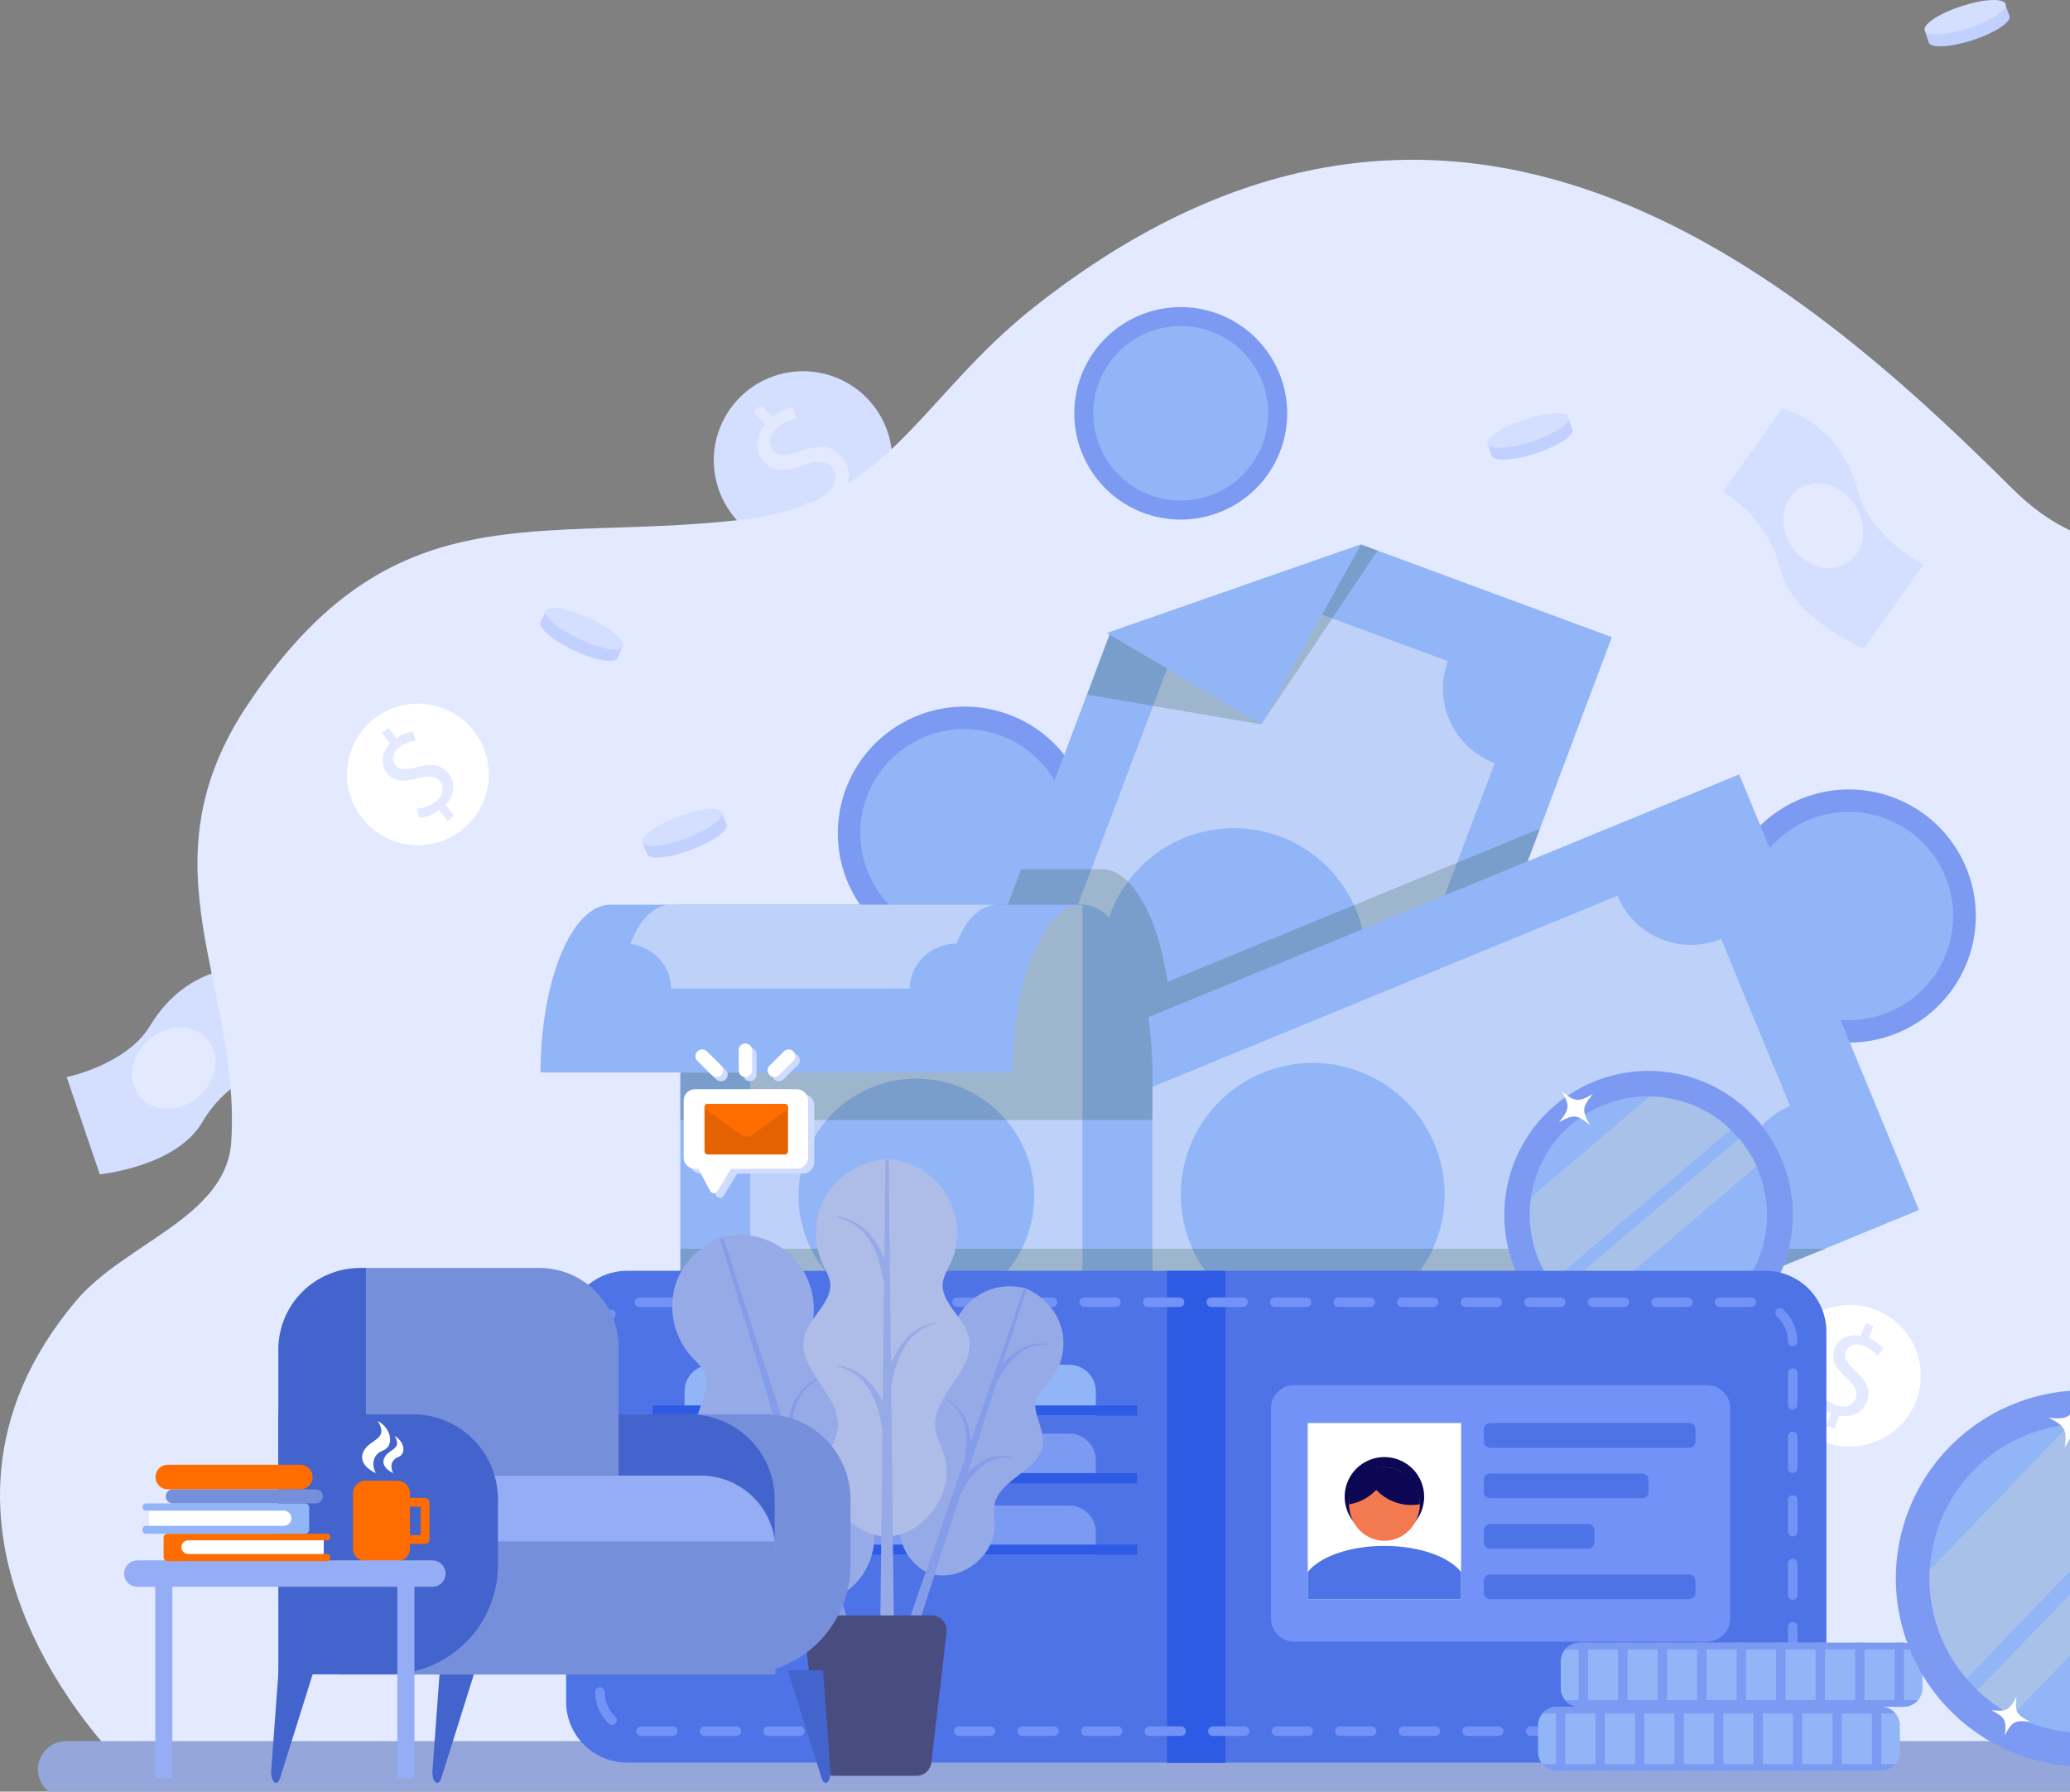 <svg width="691" height="598" viewBox="0 0 691 598" fill="none" xmlns="http://www.w3.org/2000/svg">
<rect x="0" y="0" width="691" height="598" fill="#808080" stroke="none"/>
<path d="M290.275 133.812C294.206 138.195 296.747 143.644 297.575 149.468C298.403 155.293 297.482 161.231 294.928 166.533C292.374 171.835 288.302 176.262 283.226 179.254C278.151 182.246 272.301 183.669 266.415 183.343C260.529 183.016 254.873 180.955 250.161 177.42C245.449 173.885 241.894 169.035 239.944 163.483C237.995 157.932 237.739 151.928 239.209 146.231C240.678 140.534 243.808 135.4 248.202 131.478C254.092 126.22 261.833 123.512 269.723 123.95C277.613 124.387 285.006 127.935 290.275 133.812Z" fill="#D4DEFF"/>
<path d="M282.025 172.069L278.244 167.848C275.775 169.978 272.593 171.47 270.185 171.752L268.681 168.052C271.52 167.612 274.173 166.367 276.322 164.464C279.296 161.809 279.769 158.3 277.626 155.918C275.566 153.619 272.658 153.654 268.437 155.168C262.665 157.311 258.3 157.745 255.04 154.11C251.932 150.639 252.041 145.802 255.332 141.733L251.55 137.491L254.158 135.17L257.766 139.226C259.69 137.536 262.015 136.365 264.521 135.825L265.951 139.521C263.504 139.997 261.237 141.136 259.396 142.813C256.175 145.689 256.683 148.7 258.183 150.37C260.13 152.539 262.656 152.244 267.646 150.496C273.536 148.401 277.644 148.631 280.995 152.348C283.955 155.649 284.425 160.803 280.752 165.362L284.664 169.7L282.025 172.069Z" fill="#E3EAFF"/>
<path d="M93.421 355.259L82.437 322.984C82.437 322.984 62.741 321.418 50.088 342.396C42.264 355.41 22.268 359.514 22.268 359.514L33.309 391.958C33.309 391.958 58.881 389.481 67.597 374.467C76.829 358.568 93.421 355.259 93.421 355.259Z" fill="#D4DEFF"/>
<path d="M46.779 366.077C51.317 371.378 60.024 371.392 66.222 366.108C72.421 360.824 73.769 352.226 69.231 346.934C64.692 341.641 55.981 341.62 49.783 346.903C43.584 352.187 42.241 360.772 46.779 366.077Z" fill="#E3EAFF"/>
<path d="M39.581 587.498C39.581 587.498 -39.066 510.733 25.363 434.211C41.698 414.824 75.634 406.335 77.203 381.035C80.415 328.363 46.658 289.113 82.675 235.209C131.038 162.834 178.819 181.465 247.881 173.444C296.604 167.783 306.767 132.884 345.224 102.496C484.652 -7.689 600.078 91.769 671.805 163.146C725.558 216.638 774.985 132.68 854.519 241.781C903.408 308.842 857.279 344.917 853.65 389.928C849.738 438.514 900.665 461.939 907.077 493.398C918.483 549.415 895.879 586.475 895.879 586.475L39.581 587.498Z" fill="#E3EAFF"/>
<path d="M621.743 482.441C634.609 480.112 643.148 467.815 640.814 454.974C638.481 442.134 626.158 433.613 613.292 435.942C600.425 438.27 591.886 450.568 594.22 463.408C596.554 476.249 608.876 484.77 621.743 482.441Z" fill="white"/>
<path d="M609.671 475.855L611.244 471.638C608.836 470.697 606.606 469.01 605.528 467.422L607.58 464.997C608.94 466.826 610.799 468.227 612.935 469.031C615.904 470.138 618.551 469.17 619.456 466.793C620.325 464.494 619.208 462.455 616.582 460.065C612.935 456.807 611.018 453.905 612.375 450.274C613.679 446.803 617.117 445.094 621.199 445.897L622.777 441.68L625.385 442.648L623.876 446.695C625.776 447.419 627.46 448.613 628.771 450.165L626.693 452.534C625.454 450.994 623.813 449.825 621.951 449.155C618.73 447.957 616.8 449.428 616.174 451.098C615.365 453.267 616.508 454.928 619.586 457.787C623.242 461.14 624.607 464.125 623.22 467.838C621.99 471.14 618.534 473.374 613.961 472.48L612.34 476.818L609.671 475.855Z" fill="#E3EAFF"/>
<path d="M891.597 600H22.119C20.878 600.001 19.649 599.757 18.502 599.283C17.355 598.81 16.312 598.115 15.434 597.239C14.556 596.364 13.86 595.324 13.385 594.179C12.91 593.035 12.665 591.808 12.665 590.569C12.665 588.067 13.661 585.667 15.434 583.897C17.207 582.128 19.612 581.134 22.119 581.134H891.597C894.105 581.134 896.509 582.128 898.282 583.897C900.055 585.667 901.051 588.067 901.051 590.569C901.051 591.808 900.807 593.035 900.332 594.179C899.857 595.324 899.16 596.364 898.282 597.239C897.404 598.115 896.362 598.81 895.215 599.283C894.068 599.757 892.838 600.001 891.597 600Z" fill="#95A6DB"/>
<path d="M426.7 152.192C423.881 158.617 419.216 164.063 413.295 167.842C407.375 171.621 400.464 173.563 393.438 173.423C386.411 173.283 379.584 171.066 373.819 167.053C368.055 163.041 363.613 157.412 361.053 150.88C358.494 144.348 357.933 137.205 359.442 130.355C360.951 123.504 364.461 117.254 369.529 112.395C374.597 107.535 380.995 104.285 387.914 103.054C394.833 101.823 401.962 102.668 408.4 105.48C412.675 107.348 416.54 110.038 419.773 113.397C423.006 116.755 425.545 120.716 427.245 125.054C428.944 129.391 429.771 134.02 429.677 138.677C429.584 143.333 428.572 147.926 426.7 152.192Z" fill="#7C9AF2"/>
<path d="M420.889 149.637C417.783 156.714 411.988 162.27 404.778 165.083C397.568 167.896 389.533 167.736 382.442 164.638C380.929 163.974 379.475 163.185 378.095 162.278C375.826 160.794 373.778 158.999 372.009 156.947C371.352 156.182 370.733 155.384 370.158 154.556C367.257 150.383 365.5 145.525 365.062 140.464C364.623 135.404 365.518 130.317 367.657 125.708C369.796 121.099 373.106 117.129 377.257 114.19C381.408 111.251 386.257 109.447 391.323 108.956C396.389 108.465 401.495 109.304 406.136 111.39C410.776 113.476 414.79 116.736 417.778 120.848C420.766 124.96 422.626 129.779 423.171 134.829C423.717 139.879 422.93 144.984 420.889 149.637Z" fill="#92B5F8"/>
<path d="M363.261 287.629C368.533 264.894 354.339 242.2 331.559 236.938C308.778 231.677 286.037 245.842 280.765 268.576C275.493 291.311 289.687 314.006 312.468 319.267C335.248 324.528 357.989 310.363 363.261 287.629Z" fill="#7C9AF2"/>
<path d="M353.873 292.032C352.042 296.207 349.404 299.981 346.111 303.139C342.818 306.296 338.934 308.776 334.681 310.435C330.428 312.095 325.889 312.902 321.323 312.811C316.757 312.72 312.254 311.732 308.071 309.905C303.292 307.818 299.043 304.687 295.639 300.743C294.857 299.826 294.123 298.877 293.44 297.897C288.493 290.824 286.362 282.166 287.464 273.61C288.566 265.055 292.82 257.216 299.399 251.621C305.977 246.026 314.407 243.076 323.046 243.347C331.685 243.618 339.914 247.09 346.127 253.085C346.992 253.91 347.814 254.778 348.588 255.688C352.777 260.647 355.492 266.677 356.427 273.096C357.361 279.515 356.476 286.067 353.873 292.01V292.032Z" fill="#92B5F8"/>
<path d="M656 322.697C652.641 330.352 647.083 336.841 640.028 341.344C632.974 345.846 624.74 348.16 616.368 347.993C607.996 347.825 599.862 345.184 592.994 340.403C586.126 335.622 580.833 328.915 577.785 321.132C574.736 313.349 574.068 304.838 575.866 296.677C577.664 288.515 581.847 281.068 587.886 275.279C593.924 269.49 601.548 265.617 609.792 264.152C618.036 262.686 626.53 263.693 634.2 267.045C644.485 271.541 652.56 279.93 656.648 290.366C660.736 300.803 660.503 312.432 656 322.697Z" fill="#7C9AF2"/>
<path d="M649.076 319.687C647.044 324.318 644.024 328.45 640.225 331.794C636.427 335.138 631.942 337.614 627.085 339.048C622.228 340.482 617.115 340.84 612.105 340.097C607.095 339.353 602.308 337.527 598.079 334.744C594.37 332.31 591.165 329.188 588.637 325.547C583.695 318.474 581.568 309.818 582.672 301.265C583.776 292.713 588.03 284.877 594.607 279.284C601.184 273.69 609.611 270.741 618.248 271.011C626.884 271.28 635.111 274.748 641.325 280.74C642.192 281.564 643.014 282.433 643.79 283.343C647.983 288.304 650.701 294.338 651.635 300.761C652.569 307.185 651.682 313.741 649.076 319.687Z" fill="#92B5F8"/>
<path d="M613.475 341.642C609.715 340.861 608.98 341.169 606.954 344.361C607.759 340.657 607.454 339.924 604.233 337.854C607.993 338.635 608.728 338.332 610.754 335.139C609.971 338.87 610.293 339.598 613.475 341.642Z" fill="white"/>
<path d="M538.07 212.664L514.054 276.61L438.523 477.703L430.703 498.525L408.135 490.188L282.929 443.932L340.868 290.115L370.365 211.805L370.708 210.885L454.315 181.721L538.07 212.664Z" fill="#92B5F8"/>
<path d="M426.631 199.724L483.322 220.668C482.111 223.926 481.555 227.391 481.686 230.865C481.817 234.338 482.633 237.751 484.086 240.91C485.539 244.068 487.602 246.91 490.156 249.273C492.71 251.637 495.705 253.474 498.971 254.682L428.448 441.216C425.182 440.007 421.71 439.452 418.229 439.582C414.748 439.713 411.327 440.526 408.162 441.977C404.996 443.427 402.148 445.485 399.78 448.034C397.412 450.584 395.57 453.573 394.36 456.833L337.682 435.945C338.893 432.687 339.449 429.222 339.317 425.749C339.186 422.275 338.371 418.862 336.918 415.703C335.465 412.545 333.402 409.703 330.848 407.34C328.294 404.977 325.299 403.139 322.033 401.931L392.556 215.397C395.825 216.603 399.299 217.154 402.781 217.018C406.263 216.883 409.684 216.064 412.849 214.609C416.013 213.153 418.859 211.089 421.224 208.535C423.589 205.981 425.426 202.987 426.631 199.724Z" fill="#BED2F9"/>
<path d="M427.2 279.153C435.369 282.17 442.458 287.536 447.57 294.574C452.682 301.611 455.589 310.004 455.922 318.69C456.254 327.376 453.999 335.965 449.44 343.372C444.881 350.778 438.224 356.67 430.31 360.3C422.396 363.931 413.581 365.138 404.98 363.769C396.378 362.4 388.377 358.516 381.988 352.609C375.598 346.701 371.108 339.035 369.084 330.581C367.06 322.127 367.594 313.263 370.618 305.111C372.624 299.699 375.68 294.733 379.609 290.499C383.539 286.265 388.266 282.845 393.521 280.435C398.775 278.024 404.454 276.67 410.233 276.45C416.011 276.23 421.777 277.149 427.2 279.153Z" fill="#92B5F8"/>
<path d="M454.315 181.721L421.045 241.781L370.365 211.805L369.513 211.302L370.709 210.885L454.315 181.721Z" fill="#92B5F8"/>
<g style="mix-blend-mode:color-burn" opacity="0.2">
<path d="M362.928 231.864L421.045 241.781L370.365 211.805L362.928 231.864Z" fill="#193F1E"/>
</g>
<g style="mix-blend-mode:color-burn" opacity="0.2">
<path d="M454.316 181.721L421.045 241.781L459.867 183.773L454.316 181.721Z" fill="#193F1E"/>
</g>
<g style="mix-blend-mode:color-burn" opacity="0.2">
<path d="M514.055 276.61L438.524 477.703L408.135 490.17L282.947 443.914L340.868 290.115H367.74C377.89 290.115 386.523 305.796 389.74 327.69L514.055 276.61Z" fill="#193F1E"/>
</g>
<path d="M580.585 258.466L240.345 398.279L300.341 543.688L640.58 403.874L580.585 258.466Z" fill="#92B5F8"/>
<path d="M574.54 313.392L597.552 369.175C594.33 370.497 591.401 372.44 588.931 374.893C586.462 377.345 584.501 380.259 583.161 383.469C581.821 386.678 581.127 390.119 581.12 393.596C581.113 397.073 581.793 400.517 583.121 403.731L341.003 503.215C339.678 499.999 337.731 497.075 335.273 494.61C332.815 492.145 329.894 490.188 326.678 488.851C323.462 487.513 320.013 486.821 316.529 486.815C313.044 486.808 309.593 487.487 306.371 488.813L283.359 433.03C286.581 431.708 289.511 429.765 291.98 427.312C294.45 424.86 296.41 421.946 297.751 418.736C299.091 415.527 299.784 412.086 299.791 408.609C299.798 405.132 299.118 401.688 297.791 398.474L539.909 298.99C541.234 302.206 543.181 305.13 545.639 307.595C548.097 310.06 551.017 312.017 554.233 313.354C557.45 314.692 560.899 315.384 564.383 315.39C567.867 315.397 571.319 314.718 574.54 313.392Z" fill="#BED2F9"/>
<path d="M448.153 441.527C471.843 436.043 486.592 412.432 481.097 388.79C475.601 365.148 451.942 350.428 428.252 355.913C404.562 361.397 389.813 385.008 395.308 408.65C400.804 432.292 424.463 447.012 448.153 441.527Z" fill="#92B5F8"/>
<path d="M384.693 357.97V512.871H227.103V357.97H337.995C338.108 326.996 348.514 301.966 361.337 301.966C374.16 301.966 384.562 326.996 384.675 357.97H384.693Z" fill="#92B5F8"/>
<path d="M361.329 302.192H250.458V476.31H361.329V302.192Z" fill="#BED2F9"/>
<path d="M333.708 427.034C349.069 411.704 349.069 386.849 333.708 371.519C318.347 356.19 293.442 356.19 278.081 371.52C262.72 386.849 262.72 411.704 278.081 427.034C293.442 442.364 318.347 442.364 333.708 427.034Z" fill="#92B5F8"/>
<g style="mix-blend-mode:color-burn" opacity="0.2">
<path d="M384.693 357.97V373.838H227.103V301.966H361.337C374.156 301.966 384.562 326.996 384.675 357.97H384.693Z" fill="#193F1E"/>
</g>
<path d="M361.337 301.966C348.514 301.966 338.108 326.996 337.995 357.97H180.418C180.531 326.996 190.937 301.97 203.76 301.97L361.337 301.966Z" fill="#92B5F8"/>
<path d="M332.9 301.966C327.249 301.966 322.242 307.098 319.369 314.854C310.675 315.071 303.698 321.739 303.698 329.929V329.968H224.03V329.929C224.03 322.407 218.144 316.169 210.455 315.032C213.319 307.176 218.34 301.966 224.056 301.966H332.9Z" fill="#BED2F9"/>
<g style="mix-blend-mode:color-burn" opacity="0.2">
<path d="M227.107 424.172V416.802H609.54L589.971 424.606L227.107 424.172Z" fill="#193F1E"/>
</g>
<path d="M594.432 424.805C590.607 433.512 584.283 440.891 576.256 446.01C568.23 451.13 558.864 453.759 549.34 453.567C539.817 453.374 530.564 450.368 522.753 444.928C514.941 439.488 508.921 431.859 505.454 423.005C501.987 414.151 501.228 404.47 503.273 395.186C505.318 385.901 510.076 377.431 516.945 370.844C523.813 364.258 532.485 359.852 541.862 358.184C551.24 356.515 560.902 357.659 569.629 361.471C575.425 364.002 580.666 367.649 585.05 372.203C589.434 376.757 592.876 382.128 595.179 388.009C597.483 393.891 598.602 400.168 598.474 406.482C598.346 412.795 596.972 419.022 594.432 424.805Z" fill="#7C9AF2"/>
<path d="M586.555 421.361C584.242 426.627 580.805 431.326 576.483 435.129C572.162 438.932 567.06 441.748 561.536 443.38C556.011 445.012 550.195 445.42 544.496 444.577C538.797 443.733 533.351 441.658 528.538 438.496C525.458 436.487 522.678 434.054 520.279 431.269C519.389 430.231 518.552 429.15 517.771 428.029C512.129 419.983 509.695 410.127 510.943 400.386C512.192 390.645 517.034 381.718 524.524 375.349C532.014 368.979 541.614 365.625 551.449 365.94C561.284 366.255 570.649 370.217 577.714 377.053C578.7 377.996 579.636 378.991 580.517 380.033C585.284 385.675 588.374 392.536 589.437 399.84C590.5 407.143 589.494 414.598 586.533 421.361H586.555Z" fill="#92B5F8"/>
<path d="M577.736 377.053L517.793 428.029C512.018 419.714 509.653 409.507 511.186 399.506L550.555 366.025C560.691 366.1 570.414 370.044 577.727 377.048L577.736 377.053Z" fill="#A7C1E9"/>
<path d="M586.385 389.299L528.538 438.496C525.458 436.487 522.678 434.054 520.279 431.269L580.517 380.033C582.894 382.835 584.869 385.954 586.385 389.299Z" fill="#A7C1E9"/>
<path d="M531.711 365.192C528.112 369.53 528.003 370.693 530.759 375.543C526.482 371.96 525.321 371.851 520.383 374.593C523.987 370.255 524.091 369.088 521.34 364.242C525.691 367.839 526.834 367.938 531.711 365.192Z" fill="white"/>
<path d="M589.306 424.172H209.346C198.094 424.172 188.973 433.275 188.973 444.504V567.973C188.973 579.202 198.094 588.305 209.346 588.305H589.306C600.558 588.305 609.68 579.202 609.68 567.973V444.504C609.68 433.275 600.558 424.172 589.306 424.172Z" fill="#4E73E6"/>
<path d="M409.087 424.172H389.565V588.409H409.087V424.172Z" fill="#2E5BE6"/>
<path d="M585.229 579.407H574.566C574.144 579.407 573.74 579.24 573.441 578.942C573.143 578.645 572.975 578.241 572.975 577.82C572.975 577.399 573.143 576.995 573.441 576.697C573.74 576.399 574.144 576.232 574.566 576.232H585.229C585.651 576.232 586.056 576.399 586.354 576.697C586.652 576.995 586.82 577.399 586.82 577.82C586.82 578.241 586.652 578.645 586.354 578.942C586.056 579.24 585.651 579.407 585.229 579.407ZM563.964 579.407H553.349C552.928 579.407 552.523 579.24 552.225 578.942C551.926 578.645 551.759 578.241 551.759 577.82C551.759 577.399 551.926 576.995 552.225 576.697C552.523 576.399 552.928 576.232 553.349 576.232H563.956C564.378 576.232 564.782 576.399 565.081 576.697C565.379 576.995 565.547 577.399 565.547 577.82C565.547 578.241 565.379 578.645 565.081 578.942C564.782 579.24 564.378 579.407 563.956 579.407H563.964ZM542.752 579.407H532.146C531.724 579.407 531.319 579.24 531.021 578.942C530.722 578.645 530.555 578.241 530.555 577.82C530.555 577.399 530.722 576.995 531.021 576.697C531.319 576.399 531.724 576.232 532.146 576.232H542.752C543.174 576.232 543.579 576.399 543.877 576.697C544.175 576.995 544.343 577.399 544.343 577.82C544.343 578.241 544.175 578.645 543.877 578.942C543.579 579.24 543.174 579.407 542.752 579.407ZM521.539 579.407H510.933C510.511 579.407 510.107 579.24 509.808 578.942C509.51 578.645 509.342 578.241 509.342 577.82C509.342 577.399 509.51 576.995 509.808 576.697C510.107 576.399 510.511 576.232 510.933 576.232H521.539C521.961 576.232 522.366 576.399 522.664 576.697C522.963 576.995 523.13 577.399 523.13 577.82C523.13 578.241 522.963 578.645 522.664 578.942C522.366 579.24 521.961 579.407 521.539 579.407ZM500.331 579.407H489.725C489.303 579.407 488.898 579.24 488.6 578.942C488.302 578.645 488.134 578.241 488.134 577.82C488.134 577.399 488.302 576.995 488.6 576.697C488.898 576.399 489.303 576.232 489.725 576.232H500.318C500.74 576.232 501.145 576.399 501.443 576.697C501.742 576.995 501.909 577.399 501.909 577.82C501.909 578.241 501.742 578.645 501.443 578.942C501.145 579.24 500.74 579.407 500.318 579.407H500.331ZM479.119 579.407H468.513C468.091 579.407 467.686 579.24 467.388 578.942C467.089 578.645 466.922 578.241 466.922 577.82C466.922 577.399 467.089 576.995 467.388 576.697C467.686 576.399 468.091 576.232 468.513 576.232H479.119C479.541 576.232 479.945 576.399 480.244 576.697C480.542 576.995 480.71 577.399 480.71 577.82C480.71 578.241 480.542 578.645 480.244 578.942C479.945 579.24 479.541 579.407 479.119 579.407ZM457.906 579.407H447.287C446.865 579.407 446.46 579.24 446.162 578.942C445.864 578.645 445.696 578.241 445.696 577.82C445.696 577.399 445.864 576.995 446.162 576.697C446.46 576.399 446.865 576.232 447.287 576.232H457.893C458.315 576.232 458.72 576.399 459.018 576.697C459.317 576.995 459.484 577.399 459.484 577.82C459.484 578.241 459.317 578.645 459.018 578.942C458.72 579.24 458.315 579.407 457.893 579.407H457.906ZM436.698 579.407H426.092C425.67 579.407 425.265 579.24 424.967 578.942C424.669 578.645 424.501 578.241 424.501 577.82C424.501 577.399 424.669 576.995 424.967 576.697C425.265 576.399 425.67 576.232 426.092 576.232H436.698C437.12 576.232 437.525 576.399 437.823 576.697C438.121 576.995 438.289 577.399 438.289 577.82C438.289 578.241 438.121 578.645 437.823 578.942C437.525 579.24 437.12 579.407 436.698 579.407ZM415.486 579.407H404.879C404.457 579.407 404.053 579.24 403.754 578.942C403.456 578.645 403.288 578.241 403.288 577.82C403.288 577.399 403.456 576.995 403.754 576.697C404.053 576.399 404.457 576.232 404.879 576.232H415.486C415.908 576.232 416.312 576.399 416.611 576.697C416.909 576.995 417.077 577.399 417.077 577.82C417.077 578.241 416.909 578.645 416.611 578.942C416.312 579.24 415.908 579.407 415.486 579.407ZM394.273 579.407H383.671C383.249 579.407 382.845 579.24 382.546 578.942C382.248 578.645 382.08 578.241 382.08 577.82C382.08 577.399 382.248 576.995 382.546 576.697C382.845 576.399 383.249 576.232 383.671 576.232H394.256C394.678 576.232 395.082 576.399 395.381 576.697C395.679 576.995 395.847 577.399 395.847 577.82C395.847 578.241 395.679 578.645 395.381 578.942C395.082 579.24 394.678 579.407 394.256 579.407H394.273ZM373.065 579.407H362.459C362.037 579.407 361.632 579.24 361.334 578.942C361.035 578.645 360.868 578.241 360.868 577.82C360.868 577.399 361.035 576.995 361.334 576.697C361.632 576.399 362.037 576.232 362.459 576.232H373.065C373.487 576.232 373.892 576.399 374.19 576.697C374.488 576.995 374.656 577.399 374.656 577.82C374.656 578.241 374.488 578.645 374.19 578.942C373.892 579.24 373.487 579.407 373.065 579.407ZM351.852 579.407H341.246C340.824 579.407 340.42 579.24 340.121 578.942C339.823 578.645 339.655 578.241 339.655 577.82C339.655 577.399 339.823 576.995 340.121 576.697C340.42 576.399 340.824 576.232 341.246 576.232H351.852C352.274 576.232 352.679 576.399 352.977 576.697C353.276 576.995 353.443 577.399 353.443 577.82C353.443 578.241 353.276 578.645 352.977 578.942C352.679 579.24 352.274 579.407 351.852 579.407ZM330.64 579.407H320.038C319.616 579.407 319.211 579.24 318.913 578.942C318.615 578.645 318.447 578.241 318.447 577.82C318.447 577.399 318.615 576.995 318.913 576.697C319.211 576.399 319.616 576.232 320.038 576.232H330.64C331.062 576.232 331.467 576.399 331.765 576.697C332.063 576.995 332.231 577.399 332.231 577.82C332.231 578.241 332.063 578.645 331.765 578.942C331.467 579.24 331.062 579.407 330.64 579.407ZM309.432 579.407H298.826C298.404 579.407 297.999 579.24 297.701 578.942C297.402 578.645 297.235 578.241 297.235 577.82C297.235 577.399 297.402 576.995 297.701 576.697C297.999 576.399 298.404 576.232 298.826 576.232H309.432C309.854 576.232 310.258 576.399 310.557 576.697C310.855 576.995 311.023 577.399 311.023 577.82C311.023 578.241 310.855 578.645 310.557 578.942C310.258 579.24 309.854 579.407 309.432 579.407ZM288.219 579.407H277.613C277.191 579.407 276.786 579.24 276.488 578.942C276.19 578.645 276.022 578.241 276.022 577.82C276.022 577.399 276.19 576.995 276.488 576.697C276.786 576.399 277.191 576.232 277.613 576.232H288.219C288.641 576.232 289.046 576.399 289.344 576.697C289.643 576.995 289.81 577.399 289.81 577.82C289.81 578.241 289.643 578.645 289.344 578.942C289.046 579.24 288.641 579.407 288.219 579.407ZM267.011 579.407H256.405C255.983 579.407 255.578 579.24 255.28 578.942C254.982 578.645 254.814 578.241 254.814 577.82C254.814 577.399 254.982 576.995 255.28 576.697C255.578 576.399 255.983 576.232 256.405 576.232H267.011C267.433 576.232 267.838 576.399 268.136 576.697C268.435 576.995 268.602 577.399 268.602 577.82C268.602 578.241 268.435 578.645 268.136 578.942C267.838 579.24 267.433 579.407 267.011 579.407ZM245.799 579.407H235.192C234.771 579.407 234.366 579.24 234.067 578.942C233.769 578.645 233.602 578.241 233.602 577.82C233.602 577.399 233.769 576.995 234.067 576.697C234.366 576.399 234.771 576.232 235.192 576.232H245.799C246.221 576.232 246.625 576.399 246.924 576.697C247.222 576.995 247.39 577.399 247.39 577.82C247.39 578.241 247.222 578.645 246.924 578.942C246.625 579.24 246.221 579.407 245.799 579.407ZM224.586 579.407H213.98C213.558 579.407 213.153 579.24 212.855 578.942C212.557 578.645 212.389 578.241 212.389 577.82C212.389 577.399 212.557 576.995 212.855 576.697C213.153 576.399 213.558 576.232 213.98 576.232H224.586C225.008 576.232 225.413 576.399 225.711 576.697C226.01 576.995 226.177 577.399 226.177 577.82C226.177 578.241 226.01 578.645 225.711 578.942C225.413 579.24 225.008 579.407 224.586 579.407ZM204.33 575.75C203.921 575.753 203.527 575.598 203.23 575.317C201.791 573.951 200.644 572.31 199.857 570.491C199.069 568.672 198.658 566.713 198.649 564.732C198.645 564.31 198.809 563.905 199.105 563.604C199.401 563.303 199.804 563.131 200.227 563.127C200.646 563.127 201.049 563.292 201.347 563.587C201.645 563.882 201.814 564.283 201.818 564.702C201.829 566.259 202.155 567.799 202.776 569.228C203.397 570.657 204.302 571.946 205.434 573.018C205.663 573.237 205.82 573.519 205.887 573.828C205.954 574.137 205.927 574.459 205.809 574.752C205.692 575.046 205.489 575.298 205.227 575.476C204.965 575.654 204.656 575.749 204.339 575.75H204.33ZM594.718 575.356C594.406 575.356 594.101 575.265 593.841 575.094C593.58 574.922 593.376 574.678 593.254 574.392C593.132 574.105 593.097 573.789 593.155 573.483C593.212 573.177 593.358 572.894 593.575 572.671C595.678 570.502 596.85 567.602 596.844 564.584V564.151C596.844 563.73 597.011 563.326 597.31 563.028C597.608 562.73 598.013 562.563 598.435 562.563C598.857 562.563 599.261 562.73 599.56 563.028C599.858 563.326 600.026 563.73 600.026 564.151V564.584C600.033 568.423 598.541 572.112 595.866 574.87C595.717 575.024 595.539 575.147 595.342 575.23C595.145 575.314 594.932 575.356 594.718 575.356ZM200.218 555.718C199.796 555.718 199.391 555.55 199.093 555.253C198.795 554.955 198.627 554.551 198.627 554.13V543.549C198.627 543.128 198.795 542.725 199.093 542.427C199.391 542.129 199.796 541.962 200.218 541.962C200.64 541.962 201.045 542.129 201.343 542.427C201.641 542.725 201.809 543.128 201.809 543.549V554.13C201.809 554.551 201.641 554.955 201.343 555.253C201.045 555.55 200.64 555.718 200.218 555.718ZM598.435 555.162C598.226 555.162 598.019 555.121 597.826 555.041C597.633 554.962 597.457 554.845 597.31 554.697C597.162 554.55 597.045 554.375 596.965 554.182C596.885 553.99 596.844 553.783 596.844 553.575V542.99C596.844 542.569 597.011 542.165 597.31 541.867C597.608 541.569 598.013 541.402 598.435 541.402C598.857 541.402 599.261 541.569 599.56 541.867C599.858 542.165 600.026 542.569 600.026 542.99V553.575C600.026 553.783 599.985 553.99 599.905 554.182C599.825 554.375 599.707 554.55 599.56 554.697C599.412 554.845 599.237 554.962 599.044 555.041C598.851 555.121 598.644 555.162 598.435 555.162ZM200.218 534.552C199.796 534.552 199.391 534.385 199.093 534.087C198.795 533.79 198.627 533.386 198.627 532.965V522.38C198.627 521.959 198.795 521.555 199.093 521.257C199.391 520.96 199.796 520.792 200.218 520.792C200.64 520.792 201.045 520.96 201.343 521.257C201.641 521.555 201.809 521.959 201.809 522.38V532.965C201.809 533.386 201.641 533.79 201.343 534.087C201.045 534.385 200.64 534.552 200.218 534.552ZM598.435 533.993C598.013 533.993 597.608 533.826 597.31 533.528C597.011 533.23 596.844 532.826 596.844 532.405V521.838C596.844 521.417 597.011 521.013 597.31 520.715C597.608 520.417 598.013 520.25 598.435 520.25C598.857 520.25 599.261 520.417 599.56 520.715C599.858 521.013 600.026 521.417 600.026 521.838V532.423C600.019 532.839 599.848 533.236 599.551 533.528C599.253 533.821 598.852 533.984 598.435 533.984V533.993ZM200.218 513.383C199.796 513.383 199.391 513.216 199.093 512.918C198.795 512.62 198.627 512.216 198.627 511.795V501.211C198.627 500.789 198.795 500.386 199.093 500.088C199.391 499.79 199.796 499.623 200.218 499.623C200.64 499.623 201.045 499.79 201.343 500.088C201.641 500.386 201.809 500.789 201.809 501.211V511.795C201.809 512.216 201.641 512.62 201.343 512.918C201.045 513.216 200.64 513.383 200.218 513.383ZM598.435 512.823C598.226 512.823 598.019 512.782 597.826 512.703C597.633 512.623 597.457 512.506 597.31 512.358C597.162 512.211 597.045 512.036 596.965 511.843C596.885 511.651 596.844 511.444 596.844 511.236V500.655C596.844 500.234 597.011 499.83 597.31 499.533C597.608 499.235 598.013 499.068 598.435 499.068C598.857 499.068 599.261 499.235 599.56 499.533C599.858 499.83 600.026 500.234 600.026 500.655V511.236C600.026 511.444 599.985 511.651 599.905 511.843C599.825 512.036 599.707 512.211 599.56 512.358C599.412 512.506 599.237 512.623 599.044 512.703C598.851 512.782 598.644 512.823 598.435 512.823ZM200.218 492.214C199.796 492.214 199.391 492.046 199.093 491.748C198.795 491.451 198.627 491.047 198.627 490.626V480.045C198.627 479.624 198.795 479.22 199.093 478.923C199.391 478.625 199.796 478.458 200.218 478.458C200.64 478.458 201.045 478.625 201.343 478.923C201.641 479.22 201.809 479.624 201.809 480.045V490.626C201.809 490.834 201.768 491.041 201.688 491.233C201.608 491.426 201.491 491.601 201.343 491.748C201.195 491.896 201.02 492.013 200.827 492.093C200.634 492.172 200.427 492.214 200.218 492.214ZM598.435 491.658C598.013 491.658 597.608 491.491 597.31 491.193C597.011 490.895 596.844 490.492 596.844 490.071V479.486C596.844 479.065 597.011 478.661 597.31 478.363C597.608 478.065 598.013 477.898 598.435 477.898C598.857 477.898 599.261 478.065 599.56 478.363C599.858 478.661 600.026 479.065 600.026 479.486V490.071C600.026 490.492 599.858 490.895 599.56 491.193C599.261 491.491 598.857 491.658 598.435 491.658ZM200.218 471.048C199.796 471.048 199.391 470.881 199.093 470.583C198.795 470.286 198.627 469.882 198.627 469.461V458.876C198.627 458.455 198.795 458.051 199.093 457.753C199.391 457.456 199.796 457.288 200.218 457.288C200.64 457.288 201.045 457.456 201.343 457.753C201.641 458.051 201.809 458.455 201.809 458.876V469.461C201.809 469.882 201.641 470.286 201.343 470.583C201.045 470.881 200.64 471.048 200.218 471.048ZM598.435 470.489C598.013 470.489 597.608 470.322 597.31 470.024C597.011 469.726 596.844 469.322 596.844 468.901V458.316C596.844 457.895 597.011 457.491 597.31 457.194C597.608 456.896 598.013 456.729 598.435 456.729C598.857 456.729 599.261 456.896 599.56 457.194C599.858 457.491 600.026 457.895 600.026 458.316V468.914C600.022 469.333 599.853 469.733 599.555 470.028C599.257 470.323 598.854 470.489 598.435 470.489ZM200.218 449.879C199.796 449.879 199.391 449.712 199.093 449.414C198.795 449.116 198.627 448.712 198.627 448.291V447.892C198.619 444.042 200.12 440.341 202.809 437.581C203.103 437.284 203.503 437.114 203.922 437.11C204.341 437.105 204.745 437.266 205.046 437.557C205.347 437.847 205.521 438.245 205.53 438.663C205.539 439.08 205.383 439.485 205.095 439.789C202.981 441.958 201.802 444.866 201.809 447.892V448.291C201.809 448.712 201.641 449.116 201.343 449.414C201.045 449.712 200.64 449.879 200.218 449.879ZM598.435 449.319C598.016 449.321 597.614 449.157 597.316 448.863C597.018 448.57 596.848 448.171 596.844 447.753C596.83 446.196 596.5 444.657 595.876 443.23C595.252 441.802 594.345 440.515 593.21 439.446C593.037 439.309 592.895 439.139 592.792 438.944C592.689 438.75 592.627 438.536 592.611 438.317C592.595 438.098 592.625 437.878 592.699 437.67C592.773 437.463 592.889 437.274 593.04 437.113C593.191 436.953 593.374 436.826 593.576 436.74C593.779 436.655 593.998 436.612 594.218 436.614C594.438 436.617 594.656 436.665 594.856 436.756C595.057 436.847 595.236 436.979 595.383 437.143C596.828 438.503 597.983 440.14 598.777 441.957C599.572 443.774 599.991 445.732 600.008 447.714C600.011 447.923 599.972 448.13 599.894 448.323C599.816 448.517 599.701 448.693 599.555 448.842C599.409 448.991 599.234 449.11 599.042 449.192C598.85 449.274 598.644 449.317 598.435 449.319ZM584.647 436.245H574.04C573.618 436.245 573.214 436.077 572.915 435.78C572.617 435.482 572.449 435.078 572.449 434.657C572.449 434.236 572.617 433.832 572.915 433.534C573.214 433.236 573.618 433.069 574.04 433.069H584.647C585.069 433.069 585.473 433.236 585.772 433.534C586.07 433.832 586.238 434.236 586.238 434.657C586.238 435.078 586.07 435.482 585.772 435.78C585.473 436.077 585.069 436.245 584.647 436.245ZM563.434 436.245H552.828C552.406 436.245 552.001 436.077 551.703 435.78C551.405 435.482 551.237 435.078 551.237 434.657C551.237 434.236 551.405 433.832 551.703 433.534C552.001 433.236 552.406 433.069 552.828 433.069H563.43C563.852 433.069 564.256 433.236 564.555 433.534C564.853 433.832 565.021 434.236 565.021 434.657C565.021 435.078 564.853 435.482 564.555 435.78C564.256 436.077 563.852 436.245 563.43 436.245H563.434ZM542.226 436.245H531.615C531.193 436.245 530.789 436.077 530.49 435.78C530.192 435.482 530.024 435.078 530.024 434.657C530.024 434.236 530.192 433.832 530.49 433.534C530.789 433.236 531.193 433.069 531.615 433.069H542.222C542.644 433.069 543.048 433.236 543.347 433.534C543.645 433.832 543.813 434.236 543.813 434.657C543.813 435.078 543.645 435.482 543.347 435.78C543.048 436.077 542.644 436.245 542.222 436.245H542.226ZM521.013 436.245H510.407C509.985 436.245 509.581 436.077 509.282 435.78C508.984 435.482 508.816 435.078 508.816 434.657C508.816 434.236 508.984 433.832 509.282 433.534C509.581 433.236 509.985 433.069 510.407 433.069H521.013C521.435 433.069 521.84 433.236 522.138 433.534C522.437 433.832 522.604 434.236 522.604 434.657C522.604 435.078 522.437 435.482 522.138 435.78C521.84 436.077 521.435 436.245 521.013 436.245ZM499.801 436.245H489.199C488.777 436.245 488.372 436.077 488.074 435.78C487.776 435.482 487.608 435.078 487.608 434.657C487.608 434.236 487.776 433.832 488.074 433.534C488.372 433.236 488.777 433.069 489.199 433.069H499.801C500.223 433.069 500.628 433.236 500.926 433.534C501.224 433.832 501.392 434.236 501.392 434.657C501.392 435.078 501.224 435.482 500.926 435.78C500.628 436.077 500.223 436.245 499.801 436.245ZM478.593 436.245H467.987C467.565 436.245 467.16 436.077 466.862 435.78C466.563 435.482 466.396 435.078 466.396 434.657C466.396 434.236 466.563 433.832 466.862 433.534C467.16 433.236 467.565 433.069 467.987 433.069H478.584C479.006 433.069 479.411 433.236 479.709 433.534C480.007 433.832 480.175 434.236 480.175 434.657C480.175 435.078 480.007 435.482 479.709 435.78C479.411 436.077 479.006 436.245 478.584 436.245H478.593ZM457.38 436.245H446.774C446.352 436.245 445.947 436.077 445.649 435.78C445.351 435.482 445.183 435.078 445.183 434.657C445.183 434.236 445.351 433.832 445.649 433.534C445.947 433.236 446.352 433.069 446.774 433.069H457.38C457.802 433.069 458.207 433.236 458.505 433.534C458.804 433.832 458.971 434.236 458.971 434.657C458.971 435.078 458.804 435.482 458.505 435.78C458.207 436.077 457.802 436.245 457.38 436.245ZM436.172 436.245H425.553C425.131 436.245 424.726 436.077 424.428 435.78C424.13 435.482 423.962 435.078 423.962 434.657C423.962 434.236 424.13 433.832 424.428 433.534C424.726 433.236 425.131 433.069 425.553 433.069H436.159C436.581 433.069 436.986 433.236 437.284 433.534C437.582 433.832 437.75 434.236 437.75 434.657C437.75 435.078 437.582 435.482 437.284 435.78C436.986 436.077 436.581 436.245 436.159 436.245H436.172ZM414.96 436.245H404.353C403.931 436.245 403.527 436.077 403.228 435.78C402.93 435.482 402.762 435.078 402.762 434.657C402.762 434.236 402.93 433.832 403.228 433.534C403.527 433.236 403.931 433.069 404.353 433.069H414.96C415.382 433.069 415.786 433.236 416.085 433.534C416.383 433.832 416.551 434.236 416.551 434.657C416.551 435.078 416.383 435.482 416.085 435.78C415.786 436.077 415.382 436.245 414.96 436.245ZM393.747 436.245H383.141C382.719 436.245 382.314 436.077 382.016 435.78C381.718 435.482 381.55 435.078 381.55 434.657C381.55 434.236 381.718 433.832 382.016 433.534C382.314 433.236 382.719 433.069 383.141 433.069H393.747C394.169 433.069 394.574 433.236 394.872 433.534C395.171 433.832 395.338 434.236 395.338 434.657C395.338 435.078 395.171 435.482 394.872 435.78C394.574 436.077 394.169 436.245 393.747 436.245ZM372.539 436.245H361.933C361.511 436.245 361.106 436.077 360.808 435.78C360.509 435.482 360.342 435.078 360.342 434.657C360.342 434.236 360.509 433.832 360.808 433.534C361.106 433.236 361.511 433.069 361.933 433.069H372.522C372.944 433.069 373.348 433.236 373.647 433.534C373.945 433.832 374.113 434.236 374.113 434.657C374.113 435.078 373.945 435.482 373.647 435.78C373.348 436.077 372.944 436.245 372.522 436.245H372.539ZM351.327 436.245H340.72C340.298 436.245 339.894 436.077 339.595 435.78C339.297 435.482 339.129 435.078 339.129 434.657C339.129 434.236 339.297 433.832 339.595 433.534C339.894 433.236 340.298 433.069 340.72 433.069H351.327C351.748 433.069 352.153 433.236 352.451 433.534C352.75 433.832 352.917 434.236 352.917 434.657C352.917 435.078 352.75 435.482 352.451 435.78C352.153 436.077 351.748 436.245 351.327 436.245ZM330.114 436.245H319.49C319.068 436.245 318.664 436.077 318.365 435.78C318.067 435.482 317.899 435.078 317.899 434.657C317.899 434.236 318.067 433.832 318.365 433.534C318.664 433.236 319.068 433.069 319.49 433.069H330.097C330.519 433.069 330.923 433.236 331.222 433.534C331.52 433.832 331.688 434.236 331.688 434.657C331.688 435.078 331.52 435.482 331.222 435.78C330.923 436.077 330.519 436.245 330.097 436.245H330.114ZM308.906 436.245H298.3C297.878 436.245 297.473 436.077 297.175 435.78C296.876 435.482 296.709 435.078 296.709 434.657C296.709 434.236 296.876 433.832 297.175 433.534C297.473 433.236 297.878 433.069 298.3 433.069H308.906C309.328 433.069 309.732 433.236 310.031 433.534C310.329 433.832 310.497 434.236 310.497 434.657C310.497 435.078 310.329 435.482 310.031 435.78C309.732 436.077 309.328 436.245 308.906 436.245ZM287.693 436.245H277.087C276.665 436.245 276.261 436.077 275.962 435.78C275.664 435.482 275.496 435.078 275.496 434.657C275.496 434.236 275.664 433.832 275.962 433.534C276.261 433.236 276.665 433.069 277.087 433.069H287.693C288.115 433.069 288.52 433.236 288.818 433.534C289.117 433.832 289.284 434.236 289.284 434.657C289.284 435.078 289.117 435.482 288.818 435.78C288.52 436.077 288.115 436.245 287.693 436.245ZM266.481 436.245H255.875C255.453 436.245 255.048 436.077 254.75 435.78C254.451 435.482 254.284 435.078 254.284 434.657C254.284 434.236 254.451 433.832 254.75 433.534C255.048 433.236 255.453 433.069 255.875 433.069H266.459C266.881 433.069 267.286 433.236 267.584 433.534C267.882 433.832 268.05 434.236 268.05 434.657C268.05 435.078 267.882 435.482 267.584 435.78C267.286 436.077 266.881 436.245 266.459 436.245H266.481ZM245.273 436.245H234.666C234.245 436.245 233.84 436.077 233.542 435.78C233.243 435.482 233.076 435.078 233.076 434.657C233.076 434.236 233.243 433.832 233.542 433.534C233.84 433.236 234.245 433.069 234.666 433.069H245.273C245.695 433.069 246.099 433.236 246.398 433.534C246.696 433.832 246.864 434.236 246.864 434.657C246.864 435.078 246.696 435.482 246.398 435.78C246.099 436.077 245.695 436.245 245.273 436.245ZM224.06 436.245H213.48C213.057 436.245 212.651 436.078 212.35 435.78C212.05 435.483 211.88 435.079 211.876 434.657C211.874 434.449 211.914 434.244 211.992 434.051C212.07 433.859 212.186 433.684 212.332 433.537C212.478 433.389 212.652 433.272 212.844 433.192C213.036 433.111 213.242 433.07 213.45 433.069H224.056C224.478 433.069 224.883 433.236 225.181 433.534C225.479 433.832 225.647 434.236 225.647 434.657C225.647 435.078 225.479 435.482 225.181 435.78C224.883 436.077 224.478 436.245 224.056 436.245H224.06Z" fill="#7292F7"/>
<path d="M569.842 462.32H432.026C427.75 462.32 424.284 465.779 424.284 470.046V540.227C424.284 544.493 427.75 547.952 432.026 547.952H569.842C574.118 547.952 577.584 544.493 577.584 540.227V470.046C577.584 465.779 574.118 462.32 569.842 462.32Z" fill="#7292F7"/>
<path d="M563.839 474.974H497.48C496.289 474.974 495.324 475.938 495.324 477.126V481.078C495.324 482.266 496.289 483.23 497.48 483.23H563.839C565.03 483.23 565.995 482.266 565.995 481.078V477.126C565.995 475.938 565.03 474.974 563.839 474.974Z" fill="#4E73E6"/>
<path d="M530.055 508.681H497.48C496.289 508.681 495.324 509.644 495.324 510.832V514.784C495.324 515.973 496.289 516.936 497.48 516.936H530.055C531.246 516.936 532.211 515.973 532.211 514.784V510.832C532.211 509.644 531.246 508.681 530.055 508.681Z" fill="#4E73E6"/>
<path d="M563.839 525.534H497.48C496.289 525.534 495.324 526.497 495.324 527.686V531.637C495.324 532.826 496.289 533.789 497.48 533.789H563.839C565.03 533.789 565.995 532.826 565.995 531.637V527.686C565.995 526.497 565.03 525.534 563.839 525.534Z" fill="#4E73E6"/>
<path d="M548.156 491.828H497.48C496.289 491.828 495.324 492.791 495.324 493.979V497.931C495.324 499.119 496.289 500.083 497.48 500.083H548.156C549.346 500.083 550.312 499.119 550.312 497.931V493.979C550.312 492.791 549.346 491.828 548.156 491.828Z" fill="#4E73E6"/>
<path d="M487.739 474.974H436.546V533.793H487.739V474.974Z" fill="white"/>
<path d="M487.739 524.714V533.789H436.546V524.714C440.523 519.608 450.486 515.986 462.144 515.986C473.803 515.986 483.761 519.608 487.739 524.714Z" fill="#4E73E6"/>
<path d="M475.407 499.571C475.408 502.19 474.631 504.75 473.173 506.928C471.716 509.106 469.644 510.803 467.219 511.806C464.795 512.809 462.127 513.071 459.553 512.56C456.98 512.05 454.615 510.789 452.76 508.937C450.904 507.085 449.64 504.726 449.129 502.157C448.617 499.588 448.88 496.926 449.885 494.507C450.889 492.087 452.59 490.019 454.773 488.565C456.955 487.111 459.521 486.335 462.145 486.336C465.662 486.336 469.036 487.73 471.523 490.212C474.01 492.694 475.407 496.061 475.407 499.571Z" fill="#0B0754"/>
<path d="M473.959 501.983C473.959 502.2 473.959 502.417 473.959 502.625C473.633 509.132 468.473 514.285 462.157 514.285C455.841 514.285 450.699 509.145 450.355 502.673C450.355 502.443 450.355 502.213 450.355 501.983C450.34 499.917 450.841 497.881 451.813 496.058C452.785 494.234 454.198 492.682 455.924 491.541C457.781 490.326 459.954 489.68 462.174 489.68C462.6 489.681 463.025 489.705 463.448 489.75C469.342 490.413 473.959 495.641 473.959 501.983Z" fill="#F37A50"/>
<path d="M473.96 501.475C473.96 501.679 473.96 501.909 473.96 502.091C473.017 502.259 472.062 502.343 471.104 502.343C467.748 502.34 464.476 501.29 461.748 499.339C459.02 497.388 456.971 494.634 455.89 491.463C457.765 490.296 459.931 489.678 462.141 489.68C462.566 489.679 462.992 489.702 463.414 489.75C466.311 490.063 468.99 491.433 470.937 493.598C472.883 495.762 473.96 498.567 473.96 501.475Z" fill="#0B0754"/>
<path d="M463.418 489.737C462.731 492.869 461.117 495.724 458.786 497.931C456.455 500.138 453.514 501.597 450.343 502.117C450.343 501.9 450.343 501.683 450.343 501.462C450.342 499.913 450.648 498.379 451.241 496.948C451.835 495.517 452.706 494.216 453.803 493.121C454.901 492.025 456.204 491.156 457.638 490.564C459.072 489.971 460.609 489.667 462.162 489.667C462.581 489.667 463.001 489.69 463.418 489.737Z" fill="#0B0754"/>
<path d="M365.793 464.394V472.506H228.521V464.394C228.522 462.039 229.459 459.781 231.128 458.116C232.796 456.451 235.059 455.515 237.418 455.514H356.9C359.259 455.515 361.521 456.451 363.189 458.117C364.856 459.782 365.793 462.04 365.793 464.394Z" fill="#92B5F8"/>
<path d="M379.629 469.096H217.84V472.506H379.629V469.096Z" fill="#2E5BE6"/>
<path d="M365.793 487.364V492.569H228.521V487.364C228.522 485.009 229.459 482.751 231.128 481.086C232.796 479.421 235.059 478.485 237.418 478.484H356.9C359.259 478.485 361.521 479.421 363.189 481.086C364.856 482.751 365.793 485.009 365.793 487.364Z" fill="#7C9AF2"/>
<path d="M379.629 491.693H217.84V495.103H379.629V491.693Z" fill="#2E5BE6"/>
<path d="M365.793 511.392V518.953H228.521V511.392C228.522 509.037 229.459 506.779 231.128 505.114C232.796 503.449 235.059 502.513 237.418 502.512H356.9C359.259 502.513 361.521 503.449 363.189 505.114C364.856 506.78 365.793 509.038 365.793 511.392Z" fill="#7C9AF2"/>
<path d="M379.629 515.544H217.84V518.953H379.629V515.544Z" fill="#2E5BE6"/>
<path d="M634.201 575.941V584.791C634.201 586.451 633.54 588.043 632.363 589.217C631.187 590.391 629.592 591.051 627.928 591.051H519.692C518.869 591.051 518.053 590.889 517.292 590.574C516.531 590.26 515.84 589.799 515.257 589.217C514.675 588.636 514.213 587.946 513.897 587.186C513.582 586.427 513.42 585.613 513.42 584.791V575.941C513.419 575.119 513.58 574.304 513.895 573.544C514.21 572.784 514.672 572.093 515.254 571.511C515.837 570.929 516.529 570.468 517.29 570.153C518.052 569.838 518.868 569.677 519.692 569.677H627.928C629.592 569.678 631.188 570.339 632.364 571.514C633.54 572.688 634.201 574.281 634.201 575.941Z" fill="#92B5F8"/>
<path d="M522.544 569.682H519.401V591.055H522.544V569.682Z" fill="#7C9AF2"/>
<path d="M535.732 569.682H532.589V591.055H535.732V569.682Z" fill="#7C9AF2"/>
<path d="M548.911 569.682H545.769V591.055H548.911V569.682Z" fill="#7C9AF2"/>
<path d="M562.096 569.682H558.953V591.055H562.096V569.682Z" fill="#7C9AF2"/>
<path d="M575.28 569.682H572.137V591.055H575.28V569.682Z" fill="#7C9AF2"/>
<path d="M588.463 569.682H585.32V591.055H588.463V569.682Z" fill="#7C9AF2"/>
<path d="M601.647 569.682H598.504V591.055H601.647V569.682Z" fill="#7C9AF2"/>
<path d="M614.831 569.682H611.688V591.055H614.831V569.682Z" fill="#7C9AF2"/>
<path d="M628.015 569.682H624.873V591.055H628.015V569.682Z" fill="#7C9AF2"/>
<path d="M632.705 571.898H514.906C515.494 571.204 516.226 570.645 517.051 570.262C517.877 569.878 518.777 569.679 519.688 569.677H627.924C628.835 569.678 629.735 569.877 630.561 570.261C631.386 570.644 632.118 571.203 632.705 571.898Z" fill="#7C9AF2"/>
<path d="M632.705 588.834H514.906C515.494 589.528 516.226 590.086 517.052 590.469C517.878 590.852 518.777 591.05 519.688 591.051H627.924C628.835 591.051 629.734 590.853 630.56 590.47C631.386 590.087 632.118 589.529 632.705 588.834Z" fill="#7C9AF2"/>
<path d="M641.76 554.568V563.418C641.758 565.078 641.097 566.67 639.92 567.844C638.743 569.018 637.147 569.677 635.483 569.677H527.269C525.605 569.677 524.009 569.018 522.832 567.844C521.655 566.67 520.993 565.078 520.992 563.418V554.568C520.99 553.745 521.151 552.929 521.466 552.168C521.781 551.407 522.243 550.716 522.826 550.133C523.409 549.551 524.102 549.089 524.864 548.775C525.626 548.46 526.444 548.299 527.269 548.3H635.504C636.329 548.299 637.145 548.46 637.907 548.774C638.669 549.088 639.361 549.549 639.944 550.13C640.527 550.712 640.989 551.402 641.305 552.162C641.62 552.922 641.782 553.737 641.781 554.559L641.76 554.568Z" fill="#92B5F8"/>
<path d="M530.115 548.308H526.973V569.682H530.115V548.308Z" fill="#7C9AF2"/>
<path d="M543.3 548.308H540.157V569.682H543.3V548.308Z" fill="#7C9AF2"/>
<path d="M556.484 548.308H553.341V569.682H556.484V548.308Z" fill="#7C9AF2"/>
<path d="M569.668 548.308H566.525V569.682H569.668V548.308Z" fill="#7C9AF2"/>
<path d="M582.851 548.308H579.708V569.682H582.851V548.308Z" fill="#7C9AF2"/>
<path d="M596.035 548.308H592.892V569.682H596.035V548.308Z" fill="#7C9AF2"/>
<path d="M609.219 548.308H606.077V569.682H609.219V548.308Z" fill="#7C9AF2"/>
<path d="M622.403 548.308H619.26V569.682H622.403V548.308Z" fill="#7C9AF2"/>
<path d="M635.588 548.308H632.445V569.682H635.588V548.308Z" fill="#7C9AF2"/>
<path d="M640.286 550.525H522.487C523.075 549.831 523.807 549.273 524.633 548.89C525.459 548.507 526.358 548.309 527.269 548.308H635.505C636.415 548.309 637.315 548.507 638.141 548.89C638.967 549.273 639.699 549.831 640.286 550.525Z" fill="#7C9AF2"/>
<path d="M640.286 567.461H522.487C523.075 568.155 523.807 568.713 524.633 569.095C525.459 569.478 526.358 569.677 527.269 569.677H635.505C636.415 569.677 637.315 569.478 638.141 569.095C638.967 568.713 639.699 568.155 640.286 567.461Z" fill="#7C9AF2"/>
<path d="M755.677 546.131C751.852 557.951 744.602 568.374 734.841 576.081C725.081 583.789 713.25 588.435 700.844 589.432C688.438 590.429 676.014 587.732 665.144 581.683C654.274 575.634 645.445 566.503 639.774 555.447C634.104 544.39 631.846 531.903 633.286 519.565C634.727 507.228 639.8 495.594 647.866 486.134C655.932 476.674 666.628 469.814 678.601 466.421C690.573 463.028 703.286 463.254 715.13 467.071C731.012 472.189 744.206 483.393 751.81 498.22C759.414 513.047 760.805 530.281 755.677 546.131Z" fill="#7C9AF2"/>
<path d="M744.984 542.66C742.665 549.807 738.812 556.362 733.693 561.868C728.573 567.375 722.312 571.7 715.344 574.543C708.377 577.385 700.873 578.676 693.354 578.325C685.835 577.974 678.484 575.989 671.813 572.51C667.557 570.297 663.634 567.498 660.16 564.194C658.867 562.956 657.638 561.653 656.478 560.29C648.163 550.555 643.768 538.086 644.145 525.3C644.522 512.514 649.643 500.324 658.517 491.094C667.39 481.864 679.382 476.251 692.167 475.346C704.952 474.44 717.619 478.306 727.709 486.193C736.025 492.716 742.138 501.625 745.227 511.721C748.315 521.817 748.23 532.614 744.984 542.66Z" fill="#92B5F8"/>
<path d="M727.709 486.219L656.477 560.316C647.884 550.26 643.477 537.301 644.163 524.102L690.943 475.421C704.128 474.198 717.282 478.055 727.709 486.201V486.219Z" fill="#A7C1E9"/>
<path d="M740.55 501.016L671.813 572.519C667.557 570.306 663.634 567.507 660.159 564.203L731.743 489.737C735.19 493.069 738.154 496.866 740.55 501.016Z" fill="#A7C1E9"/>
<path d="M699.259 477.781C693.152 477.139 692.039 477.742 689.296 483.147C689.979 477.126 689.375 476.011 683.919 473.2C690.005 473.842 691.14 473.239 693.882 467.834C693.243 473.929 693.843 475.044 699.259 477.781Z" fill="white"/>
<path d="M677.669 574.67C672.518 574.133 671.584 574.64 669.263 579.199C669.836 574.12 669.332 573.178 664.725 570.81C669.88 571.348 670.81 570.84 673.136 566.281C672.571 571.421 673.079 572.363 677.669 574.67Z" fill="white"/>
<path d="M575.084 164.165L594.845 136.363C594.845 136.363 614.166 140.475 620.291 164.187C624.09 178.884 642.025 188.51 642.025 188.51L622.173 216.442C622.173 216.442 598.374 206.782 594.319 189.907C590.028 172.077 575.084 164.165 575.084 164.165Z" fill="#D4DEFF"/>
<path d="M616.678 187.838C610.81 191.629 602.464 189.161 598.034 182.328C593.605 175.496 594.774 166.885 600.643 163.098C606.511 159.311 614.857 161.775 619.286 168.607C623.715 175.44 622.546 184.05 616.678 187.838Z" fill="#E3EAFF"/>
<path d="M158.398 244.249C161.221 247.977 162.874 252.457 163.146 257.123C163.418 261.788 162.298 266.429 159.927 270.46C157.556 274.49 154.041 277.728 149.826 279.764C145.611 281.8 140.886 282.544 136.248 281.9C131.609 281.257 127.267 279.255 123.768 276.148C120.27 273.041 117.774 268.969 116.594 264.446C115.415 259.923 115.606 255.153 117.144 250.739C118.681 246.325 121.496 242.464 125.231 239.646C127.712 237.775 130.538 236.41 133.547 235.629C136.556 234.847 139.69 234.665 142.77 235.092C145.85 235.52 148.815 236.548 151.496 238.119C154.178 239.691 156.523 241.773 158.398 244.249Z" fill="white"/>
<path d="M149.351 274.003L146.634 270.411C144.539 271.938 141.918 272.91 139.997 272.962L139.049 269.926C141.326 269.763 143.508 268.95 145.334 267.583C147.864 265.679 148.469 262.928 146.934 260.903C145.456 258.946 143.148 258.786 139.705 259.71C134.993 261.011 131.512 261.085 129.169 257.996C126.934 255.042 127.339 251.22 130.212 248.214L127.495 244.639L129.703 242.974L132.311 246.422C133.947 245.211 135.865 244.436 137.884 244.171L138.753 247.207C136.786 247.424 134.916 248.174 133.346 249.376C130.607 251.446 130.812 253.862 131.89 255.28C133.289 257.128 135.306 257.059 139.375 256.001C144.157 254.73 147.425 255.176 149.807 258.343C151.933 261.15 151.981 265.258 148.755 268.633L151.559 272.329L149.351 274.003Z" fill="#E3EAFF"/>
<path d="M523.357 139.139L496.502 147.858C496.96 149.264 497.418 150.67 497.876 152.075C498.541 154.11 505.122 153.81 512.581 151.377C520.04 148.943 525.543 145.342 524.883 143.304C524.835 143.13 523.357 139.139 523.357 139.139Z" fill="#C2D0FF"/>
<path d="M523.598 139.313C524.263 141.351 518.755 144.952 511.301 147.386C503.846 149.819 497.256 150.119 496.595 148.084C495.935 146.05 501.438 142.445 508.892 140.011C516.347 137.577 522.924 137.278 523.598 139.313Z" fill="#D4DEFF"/>
<path d="M207.929 215.575L182.361 203.611C181.732 204.947 181.103 206.284 180.474 207.623C179.562 209.562 184.582 213.831 191.68 217.167C198.779 220.503 205.273 221.609 206.186 219.67C206.268 219.479 207.929 215.575 207.929 215.575Z" fill="#C2D0FF"/>
<path d="M207.973 215.87C207.06 217.809 200.584 216.685 193.468 213.362C186.352 210.039 181.349 205.771 182.262 203.819C183.175 201.867 189.651 203.003 196.767 206.326C203.883 209.649 208.882 213.926 207.973 215.87Z" fill="#D4DEFF"/>
<path d="M240.839 270.993L214.406 280.914L215.971 285.061C216.727 287.069 223.291 286.462 230.629 283.707C237.966 280.953 243.308 277.092 242.552 275.088C242.482 274.906 240.839 270.993 240.839 270.993Z" fill="#C2D0FF"/>
<path d="M241.073 271.162C241.825 273.166 236.487 277.023 229.15 279.777C221.813 282.532 215.24 283.139 214.488 281.135C213.736 279.131 219.074 275.27 226.411 272.515C233.749 269.761 240.317 269.158 241.073 271.162Z" fill="#D4DEFF"/>
<path d="M283.164 494.075C278.452 483.937 290.301 471.157 284.65 461.505C281.138 455.514 271.91 453.332 270.884 446.465C270.575 444.417 271.123 442.357 271.414 440.309C271.981 436.298 271.55 432.21 270.16 428.405C268.77 424.599 266.463 421.193 263.443 418.487C260.423 415.781 256.782 413.858 252.842 412.887C248.901 411.916 244.782 411.927 240.847 412.919H240.817H240.786C233.236 415.748 226.877 422.61 225.029 430.44C224.13 434.388 224.198 438.494 225.229 442.41C226.26 446.326 228.222 449.936 230.95 452.933C232.358 454.451 233.992 455.831 234.901 457.705C237.983 463.93 231.649 470.975 232.193 477.894C233.062 489.038 250.102 492.79 252.023 503.8C252.531 506.707 251.849 509.674 251.793 512.619C251.536 525.49 265.542 536.535 278.026 533.307L278.669 533.108C290.766 528.653 295.961 511.604 288.393 501.18C286.663 498.794 284.407 496.742 283.164 494.075Z" fill="#97AAE8"/>
<path d="M241.595 413.566L290.606 564.016C290.714 564.307 290.763 564.616 290.748 564.926C290.734 565.236 290.657 565.539 290.522 565.818C290.387 566.098 290.197 566.347 289.963 566.551C289.729 566.755 289.456 566.909 289.16 567.005C288.865 567.101 288.553 567.137 288.244 567.109C287.934 567.082 287.634 566.993 287.36 566.846C287.086 566.7 286.845 566.5 286.65 566.258C286.456 566.016 286.312 565.738 286.228 565.439V565.391L240.487 413.913C240.454 413.77 240.475 413.62 240.548 413.492C240.621 413.365 240.74 413.27 240.88 413.226C241.02 413.182 241.172 413.192 241.304 413.256C241.437 413.319 241.541 413.429 241.595 413.566Z" fill="#859CE8"/>
<path d="M245.769 483.507C246.347 483.442 246.925 483.39 247.507 483.36C248.09 483.329 248.681 483.325 249.268 483.36C250.453 483.399 251.631 483.557 252.784 483.833C253.948 484.114 255.08 484.513 256.162 485.026C257.245 485.545 258.282 486.156 259.261 486.852C261.198 488.259 262.96 489.894 264.508 491.719C266.044 493.531 267.453 495.448 268.724 497.454C268.948 497.803 269.023 498.227 268.934 498.631C268.845 499.036 268.598 499.389 268.248 499.612C267.898 499.835 267.474 499.911 267.068 499.822C266.663 499.732 266.309 499.486 266.086 499.137L266.012 499.003C265.011 496.995 263.87 495.06 262.599 493.211C261.341 491.365 259.864 489.677 258.2 488.184C257.367 487.452 256.471 486.795 255.523 486.219C254.561 485.641 253.541 485.164 252.48 484.796C251.416 484.424 250.316 484.162 249.198 484.015C248.637 483.941 248.068 483.889 247.499 483.863C246.929 483.837 246.351 483.828 245.76 483.837C245.716 483.84 245.673 483.825 245.64 483.796C245.607 483.767 245.587 483.727 245.584 483.683C245.581 483.639 245.596 483.596 245.625 483.563C245.653 483.53 245.694 483.51 245.738 483.507H245.769Z" fill="#859CE8"/>
<path d="M272.754 460.416C272.276 460.728 271.806 461.054 271.35 461.392C270.893 461.731 270.481 462.104 270.046 462.481C269.215 463.24 268.468 464.085 267.816 465.001C266.542 466.837 265.63 468.898 265.13 471.075C264.624 473.257 264.369 475.489 264.369 477.729C264.364 479.979 264.509 482.227 264.804 484.457C264.842 484.76 264.758 485.065 264.57 485.306C264.383 485.547 264.107 485.703 263.804 485.741C263.501 485.779 263.195 485.696 262.953 485.508C262.712 485.321 262.555 485.046 262.517 484.744C262.515 484.716 262.515 484.689 262.517 484.661C262.382 482.321 262.4 479.975 262.569 477.638C262.74 475.283 263.178 472.954 263.873 470.697C264.568 468.432 265.687 466.32 267.173 464.472C267.922 463.567 268.764 462.743 269.685 462.013C270.146 461.652 270.615 461.314 271.102 460.997C271.589 460.681 272.089 460.381 272.597 460.104C272.616 460.093 272.636 460.086 272.658 460.083C272.679 460.08 272.7 460.082 272.721 460.088C272.742 460.093 272.761 460.103 272.778 460.116C272.795 460.129 272.809 460.146 272.819 460.165C272.834 460.185 272.843 460.208 272.848 460.232C272.853 460.256 272.852 460.282 272.846 460.306C272.839 460.33 272.828 460.352 272.812 460.371C272.796 460.39 272.776 460.406 272.754 460.416Z" fill="#859CE8"/>
<path d="M307.358 494.014C311.271 486.01 302.016 475.655 306.663 468.06C309.545 463.34 316.926 461.735 317.847 456.286C318.121 454.66 317.717 453.011 317.517 451.376C317.125 448.173 317.528 444.924 318.691 441.914C319.854 438.904 321.742 436.226 324.187 434.116C326.632 432.006 329.56 430.528 332.712 429.814C335.865 429.1 339.145 429.17 342.263 430.02H342.285C348.258 432.388 353.204 437.945 354.574 444.209C355.233 447.366 355.118 450.635 354.239 453.738C353.359 456.841 351.741 459.685 349.523 462.03C348.379 463.218 347.062 464.294 346.306 465.756C343.759 470.671 348.697 476.376 348.162 481.876C347.293 490.739 333.678 493.472 331.983 502.213C331.548 504.516 332.035 506.889 332.04 509.24C332.04 519.491 320.738 528.076 310.836 525.326L310.332 525.156C300.769 521.426 296.883 507.774 303.059 499.588C304.503 497.723 306.328 496.126 307.358 494.014Z" fill="#97AAE8"/>
<path d="M341.659 430.523L300.39 549.601C300.232 550.061 300.263 550.565 300.477 551.003C300.691 551.44 301.07 551.775 301.531 551.933C301.993 552.091 302.498 552.06 302.936 551.846C303.374 551.633 303.709 551.254 303.868 550.794V550.759L342.555 430.813C342.573 430.705 342.552 430.593 342.495 430.498C342.439 430.404 342.35 430.332 342.246 430.297C342.141 430.261 342.027 430.264 341.925 430.305C341.822 430.345 341.737 430.421 341.685 430.518L341.659 430.523Z" fill="#859CE8"/>
<path d="M337.313 486.158C336.852 486.097 336.391 486.049 335.926 486.015C335.461 485.98 334.996 485.971 334.526 485.971C333.583 485.985 332.644 486.094 331.723 486.297C330.791 486.502 329.883 486.805 329.015 487.199C328.143 487.593 327.308 488.063 326.52 488.604C324.953 489.694 323.525 490.97 322.268 492.404C321.016 493.823 319.865 495.327 318.826 496.907C318.662 497.182 318.61 497.508 318.68 497.82C318.751 498.131 318.939 498.404 319.205 498.581C319.471 498.758 319.796 498.827 320.111 498.772C320.426 498.717 320.708 498.543 320.899 498.287L320.964 498.178C321.793 496.596 322.729 495.073 323.768 493.619C324.801 492.179 326.003 490.868 327.35 489.715C328.028 489.143 328.755 488.632 329.523 488.188C330.291 487.742 331.104 487.379 331.949 487.103C332.797 486.825 333.67 486.632 334.557 486.526C334.991 486.479 335.461 486.444 335.917 486.431C336.374 486.418 336.826 486.431 337.287 486.431C337.304 486.432 337.321 486.429 337.337 486.423C337.353 486.417 337.368 486.408 337.38 486.396C337.393 486.384 337.403 486.37 337.41 486.355C337.417 486.339 337.421 486.322 337.421 486.305C337.425 486.271 337.416 486.238 337.396 486.21C337.376 486.183 337.346 486.164 337.313 486.158Z" fill="#859CE8"/>
<path d="M349.857 448.599C349.396 448.543 348.936 448.499 348.471 448.473C348.006 448.447 347.54 448.439 347.075 448.447C346.134 448.472 345.198 448.589 344.28 448.799C343.358 449.015 342.461 449.327 341.603 449.727C340.743 450.129 339.919 450.605 339.142 451.15C337.602 452.252 336.2 453.533 334.965 454.967C333.738 456.393 332.613 457.902 331.596 459.483C331.522 459.591 331.47 459.713 331.444 459.841C331.417 459.969 331.417 460.102 331.442 460.23C331.468 460.358 331.519 460.48 331.593 460.589C331.666 460.697 331.761 460.79 331.871 460.861C331.981 460.932 332.104 460.981 332.233 461.004C332.363 461.027 332.495 461.024 332.623 460.995C332.751 460.966 332.872 460.912 332.979 460.835C333.085 460.759 333.175 460.662 333.244 460.55L333.283 460.485C334.134 458.904 335.096 457.385 336.16 455.939C337.217 454.497 338.443 453.186 339.812 452.035C340.5 451.47 341.236 450.965 342.011 450.525C342.79 450.088 343.611 449.732 344.463 449.462C345.324 449.194 346.209 449.013 347.106 448.92C347.54 448.877 348.01 448.846 348.462 448.838C348.914 448.829 349.375 448.838 349.831 448.838C349.848 448.839 349.866 448.837 349.882 448.831C349.898 448.826 349.913 448.817 349.926 448.806C349.939 448.795 349.949 448.781 349.957 448.766C349.965 448.75 349.969 448.733 349.97 448.716C349.967 448.687 349.954 448.66 349.933 448.639C349.913 448.618 349.886 448.604 349.857 448.599Z" fill="#859CE8"/>
<path d="M316.152 467.37C316.526 467.621 316.895 467.89 317.252 468.168C317.608 468.446 317.947 468.745 318.278 469.036C318.928 469.654 319.51 470.339 320.017 471.079C321.004 472.562 321.699 474.22 322.064 475.963C322.434 477.708 322.604 479.49 322.568 481.273C322.54 483.065 322.395 484.853 322.133 486.626C322.099 486.867 322.161 487.111 322.307 487.305C322.453 487.5 322.671 487.628 322.912 487.663C323.152 487.697 323.397 487.635 323.592 487.489C323.787 487.344 323.916 487.127 323.95 486.886C323.95 486.865 323.95 486.839 323.95 486.821C324.095 484.961 324.115 483.093 324.011 481.23C323.914 479.354 323.602 477.495 323.081 475.69C322.563 473.877 321.703 472.179 320.547 470.688C319.967 469.954 319.309 469.284 318.586 468.689C318.221 468.398 317.852 468.116 317.469 467.856C317.087 467.595 316.691 467.357 316.296 467.123C316.281 467.114 316.264 467.108 316.247 467.106C316.23 467.104 316.213 467.105 316.197 467.11C316.18 467.114 316.165 467.122 316.151 467.132C316.137 467.142 316.126 467.155 316.117 467.17C316.105 467.185 316.097 467.203 316.092 467.221C316.087 467.24 316.086 467.259 316.089 467.278C316.093 467.297 316.1 467.315 316.111 467.331C316.122 467.347 316.136 467.36 316.152 467.37Z" fill="#859CE8"/>
<path d="M312.248 476.939C310.796 465.878 325.923 457.202 323.402 446.304C321.846 439.537 313.696 434.705 314.769 427.842C315.091 425.799 316.23 423.994 317.121 422.129C318.864 418.47 319.678 414.44 319.492 410.394C319.305 406.347 318.124 402.409 316.052 398.925C313.98 395.442 311.081 392.521 307.61 390.42C304.14 388.319 300.205 387.103 296.152 386.878H296.091C288.032 387.312 279.93 391.98 275.804 398.899C273.762 402.397 272.596 406.336 272.407 410.381C272.218 414.425 273.011 418.456 274.718 422.129C275.587 423.994 276.748 425.799 277.069 427.842C278.143 434.705 269.988 439.555 268.432 446.304C265.942 457.202 281.077 465.878 279.617 476.939C279.23 479.863 277.691 482.492 276.752 485.286C272.657 497.493 282.716 512.212 295.596 512.854H296.265C309.149 512.212 319.207 497.493 315.108 485.286C314.169 482.492 312.635 479.863 312.248 476.939Z" fill="#AEBCE8"/>
<path d="M296.683 387.72L298.421 545.914C298.438 546.223 298.391 546.533 298.284 546.824C298.178 547.116 298.013 547.382 297.8 547.608C297.588 547.834 297.331 548.015 297.047 548.14C296.762 548.264 296.455 548.33 296.145 548.334C295.834 548.337 295.526 548.277 295.239 548.159C294.952 548.04 294.692 547.864 294.474 547.643C294.257 547.421 294.087 547.158 293.974 546.869C293.861 546.58 293.808 546.271 293.818 545.961V545.914L295.557 387.72C295.569 387.575 295.636 387.44 295.743 387.341C295.851 387.243 295.991 387.189 296.137 387.189C296.283 387.189 296.423 387.243 296.531 387.341C296.638 387.44 296.705 387.575 296.717 387.72H296.683Z" fill="#97AAE8"/>
<path d="M279.722 455.709C280.295 455.818 280.86 455.943 281.43 456.087C281.999 456.23 282.556 456.403 283.112 456.594C285.371 457.376 287.444 458.616 289.198 460.238C290.075 461.055 290.881 461.947 291.606 462.902C293.033 464.822 294.222 466.908 295.148 469.114C296.073 471.301 296.843 473.551 297.452 475.846C297.52 476.054 297.543 476.273 297.52 476.49C297.497 476.706 297.429 476.916 297.321 477.105C297.212 477.294 297.065 477.459 296.889 477.587C296.712 477.716 296.511 477.807 296.298 477.853C296.084 477.9 295.863 477.901 295.649 477.858C295.435 477.814 295.233 477.726 295.055 477.599C294.877 477.473 294.728 477.311 294.617 477.123C294.506 476.935 294.435 476.726 294.409 476.51C294.055 474.296 293.546 472.11 292.884 469.968C292.232 467.843 291.326 465.803 290.184 463.895C289.607 462.948 288.948 462.052 288.215 461.218C287.477 460.384 286.654 459.628 285.759 458.963C284.855 458.287 283.883 457.705 282.86 457.228C282.347 456.993 281.821 456.794 281.282 456.577C280.743 456.36 280.2 456.199 279.652 456.039C279.611 456.028 279.576 456.001 279.554 455.964C279.532 455.928 279.525 455.885 279.535 455.843C279.544 455.802 279.57 455.766 279.605 455.742C279.641 455.719 279.684 455.71 279.726 455.718L279.722 455.709Z" fill="#97AAE8"/>
<path d="M279.721 406.013C280.291 406.13 280.86 406.26 281.421 406.408C281.982 406.555 282.543 406.738 283.099 406.933C284.209 407.334 285.275 407.847 286.281 408.464C287.295 409.088 288.242 409.815 289.106 410.633C289.969 411.453 290.759 412.345 291.467 413.301C292.872 415.223 294.039 417.307 294.944 419.509C295.837 421.691 296.577 423.934 297.157 426.22C297.207 426.379 297.224 426.547 297.207 426.713C297.19 426.879 297.139 427.039 297.058 427.185C296.977 427.331 296.867 427.459 296.735 427.562C296.603 427.664 296.452 427.738 296.29 427.78C296.128 427.822 295.959 427.831 295.794 427.806C295.629 427.781 295.47 427.723 295.328 427.635C295.186 427.547 295.063 427.431 294.967 427.295C294.871 427.158 294.804 427.003 294.77 426.84C294.77 426.81 294.77 426.779 294.748 426.749C294.363 424.529 293.824 422.339 293.136 420.194C292.449 418.065 291.509 416.026 290.336 414.121C289.742 413.175 289.068 412.283 288.319 411.453C287.569 410.621 286.733 409.871 285.824 409.215C284.908 408.551 283.926 407.983 282.895 407.518C282.373 407.288 281.847 407.085 281.308 406.885C280.769 406.686 280.221 406.525 279.669 406.365C279.648 406.359 279.628 406.35 279.611 406.337C279.594 406.325 279.579 406.308 279.568 406.29C279.557 406.271 279.55 406.25 279.547 406.229C279.544 406.208 279.546 406.186 279.552 406.165C279.556 406.123 279.576 406.084 279.607 406.056C279.639 406.028 279.679 406.013 279.721 406.013Z" fill="#97AAE8"/>
<path d="M312.387 441.719C311.84 441.871 311.292 442.045 310.757 442.235C310.223 442.426 309.701 442.669 309.184 442.882C308.164 443.356 307.198 443.938 306.302 444.617C304.533 445.99 303.045 447.687 301.916 449.619C300.781 451.552 299.87 453.606 299.199 455.744C298.523 457.89 297.987 460.079 297.595 462.294C297.575 462.449 297.523 462.597 297.444 462.731C297.364 462.865 297.258 462.981 297.132 463.072C297.006 463.164 296.863 463.229 296.711 463.264C296.559 463.299 296.402 463.303 296.249 463.275C296.095 463.248 295.949 463.189 295.819 463.104C295.689 463.018 295.578 462.907 295.492 462.777C295.406 462.647 295.347 462.501 295.32 462.348C295.292 462.195 295.296 462.038 295.33 461.887C295.328 461.859 295.328 461.832 295.33 461.804C295.903 459.532 296.622 457.299 297.482 455.119C298.349 452.932 299.462 450.849 300.799 448.912C302.137 446.955 303.838 445.272 305.811 443.953C306.795 443.31 307.846 442.773 308.945 442.353C309.488 442.149 310.044 441.962 310.601 441.806C311.157 441.65 311.727 441.515 312.292 441.398C312.313 441.394 312.335 441.394 312.357 441.398C312.378 441.402 312.399 441.41 312.417 441.422C312.435 441.435 312.451 441.45 312.463 441.468C312.475 441.486 312.483 441.507 312.487 441.528C312.496 441.567 312.49 441.607 312.472 441.642C312.454 441.676 312.424 441.704 312.387 441.719Z" fill="#97AAE8"/>
<path d="M311.093 539.19H273.414C272.71 539.202 272.015 539.363 271.377 539.661C270.738 539.96 270.17 540.389 269.709 540.921C269.247 541.453 268.903 542.076 268.699 542.749C268.495 543.422 268.436 544.131 268.524 544.829L273.606 588.27C273.729 589.482 274.296 590.607 275.197 591.429C276.098 592.252 277.27 592.714 278.491 592.729H306.016C307.237 592.714 308.409 592.251 309.311 591.428C310.213 590.606 310.78 589.482 310.906 588.27L315.983 544.829C316.072 544.131 316.013 543.422 315.809 542.748C315.605 542.075 315.262 541.451 314.8 540.919C314.339 540.387 313.77 539.958 313.131 539.66C312.492 539.362 311.798 539.202 311.093 539.19Z" fill="#494C7F"/>
<path d="M262.982 557.535L274.284 593.541C274.588 594.504 275.092 595.081 275.627 595.081C276.627 595.081 277.366 593.159 277.231 591.033L274.766 557.531L262.982 557.535Z" fill="#4364CC"/>
<path d="M158.606 557.535L147.304 593.541C147 594.504 146.5 595.081 145.961 595.081C144.961 595.081 144.2 593.159 144.357 591.033L146.822 557.531L158.606 557.535Z" fill="#4364CC"/>
<path d="M104.779 557.535L93.478 593.541C93.178 594.504 92.674 595.081 92.135 595.081C91.135 595.081 90.396 593.159 90.531 591.033L92.995 557.531L104.779 557.535Z" fill="#4364CC"/>
<path d="M169.634 472.059H255.475C263.016 472.059 270.248 475.049 275.58 480.37C280.912 485.691 283.907 492.909 283.907 500.434V522.363C283.908 527.156 282.962 531.903 281.125 536.331C279.287 540.76 276.593 544.784 273.196 548.173C269.8 551.563 265.768 554.251 261.33 556.085C256.893 557.92 252.136 558.863 247.333 558.863H169.634V472.059Z" fill="#768FDB"/>
<path d="M144.313 472.059H230.163C237.704 472.059 244.936 475.049 250.268 480.37C255.6 485.691 258.596 492.909 258.596 500.434V522.363C258.596 532.042 254.743 541.325 247.885 548.169C241.027 555.013 231.725 558.858 222.026 558.858H144.313V472.059Z" fill="#4364CC"/>
<path d="M122.214 423.213H180.066C183.534 423.213 186.968 423.895 190.172 425.22C193.376 426.544 196.288 428.486 198.74 430.934C201.192 433.381 203.137 436.287 204.464 439.485C205.791 442.683 206.473 446.11 206.473 449.571V494.014H122.214V423.213Z" fill="#768FDB"/>
<path d="M113.142 492.526H233.936C240.536 492.526 246.866 495.142 251.533 499.8C256.2 504.457 258.822 510.774 258.822 517.361H113.142V492.526Z" fill="#95ADF5"/>
<path d="M258.822 514.476H113.142V558.923H258.822V514.476Z" fill="#768FDB"/>
<path d="M120.198 423.213H122.215V494.009H92.908V450.452C92.908 443.228 95.783 436.301 100.901 431.193C106.018 426.085 112.96 423.214 120.198 423.213Z" fill="#4364CC"/>
<path d="M92.908 472.059H137.794C141.528 472.059 145.226 472.793 148.676 474.219C152.126 475.646 155.261 477.736 157.901 480.371C160.542 483.007 162.637 486.135 164.066 489.578C165.495 493.021 166.23 496.712 166.23 500.438V522.367C166.23 532.046 162.378 541.329 155.519 548.173C148.661 555.018 139.36 558.863 129.661 558.863H92.908V472.059Z" fill="#4364CC"/>
<path d="M267.994 365.153H234.089C233.078 365.153 232.108 365.554 231.393 366.268C230.678 366.981 230.277 367.949 230.277 368.958V387.937C230.277 388.946 230.678 389.913 231.393 390.627C232.108 391.34 233.078 391.741 234.089 391.741H235.193L239.105 399.116C239.222 399.334 239.394 399.517 239.605 399.648C239.815 399.778 240.057 399.85 240.304 399.857C240.552 399.864 240.797 399.806 241.015 399.688C241.233 399.57 241.415 399.396 241.544 399.185L246.117 391.741H267.994C269.005 391.741 269.975 391.34 270.69 390.627C271.405 389.913 271.806 388.946 271.806 387.937V368.958C271.806 367.949 271.405 366.981 270.69 366.268C269.975 365.554 269.005 365.153 267.994 365.153Z" fill="#CFDBFF"/>
<path d="M250.337 360.898C249.745 360.898 249.178 360.663 248.76 360.246C248.342 359.829 248.107 359.263 248.107 358.672V351.918C248.107 351.328 248.342 350.762 248.76 350.345C249.178 349.927 249.745 349.693 250.337 349.693C250.925 349.697 251.488 349.934 251.902 350.351C252.317 350.768 252.549 351.331 252.549 351.918V358.681C252.547 359.267 252.314 359.828 251.899 360.243C251.485 360.658 250.924 360.893 250.337 360.898Z" fill="#CFDBFF"/>
<path d="M258.413 360.256C258.206 360.05 258.041 359.805 257.928 359.535C257.816 359.265 257.758 358.976 257.758 358.683C257.758 358.391 257.816 358.102 257.928 357.832C258.041 357.562 258.206 357.317 258.413 357.111L263.195 352.339C263.613 351.922 264.18 351.688 264.771 351.688C265.362 351.688 265.928 351.922 266.346 352.339C266.554 352.545 266.719 352.79 266.832 353.06C266.944 353.33 267.002 353.619 267.002 353.912C267.002 354.204 266.944 354.493 266.832 354.763C266.719 355.033 266.554 355.278 266.346 355.484L261.565 360.256C261.147 360.673 260.58 360.907 259.989 360.907C259.398 360.907 258.832 360.673 258.413 360.256Z" fill="#CFDBFF"/>
<path d="M242.256 360.256C242.464 360.05 242.629 359.805 242.742 359.535C242.854 359.265 242.912 358.976 242.912 358.683C242.912 358.391 242.854 358.102 242.742 357.832C242.629 357.562 242.464 357.317 242.256 357.111L237.475 352.339C237.057 351.922 236.49 351.688 235.899 351.688C235.308 351.688 234.742 351.922 234.323 352.339C233.906 352.756 233.671 353.322 233.671 353.912C233.671 354.501 233.906 355.067 234.323 355.484L239.105 360.256C239.523 360.673 240.09 360.907 240.681 360.907C241.272 360.907 241.838 360.673 242.256 360.256Z" fill="#CFDBFF"/>
<path d="M265.938 363.548H232.032C231.532 363.548 231.036 363.646 230.573 363.837C230.11 364.028 229.69 364.308 229.335 364.661C228.981 365.015 228.701 365.435 228.509 365.896C228.318 366.358 228.22 366.853 228.22 367.353V386.332C228.22 387.341 228.622 388.308 229.337 389.022C230.052 389.735 231.021 390.136 232.032 390.136H233.136L237.049 397.511C237.165 397.729 237.337 397.913 237.548 398.043C237.759 398.173 238 398.245 238.248 398.253C238.495 398.26 238.74 398.201 238.958 398.083C239.176 397.965 239.358 397.791 239.487 397.58L244.03 390.128H265.938C266.949 390.128 267.918 389.727 268.633 389.013C269.348 388.3 269.75 387.332 269.75 386.323V367.353C269.75 366.853 269.652 366.358 269.461 365.896C269.269 365.435 268.989 365.015 268.634 364.661C268.28 364.308 267.86 364.028 267.397 363.837C266.934 363.646 266.438 363.548 265.938 363.548Z" fill="white"/>
<path d="M263.042 369.487V384.31C263.043 384.444 263.017 384.577 262.966 384.702C262.915 384.826 262.84 384.939 262.745 385.034C262.65 385.129 262.537 385.204 262.413 385.256C262.288 385.307 262.155 385.334 262.021 385.334H236.201C235.929 385.334 235.669 385.227 235.477 385.036C235.285 384.844 235.176 384.585 235.175 384.314V369.487C235.174 369.353 235.2 369.22 235.251 369.096C235.302 368.971 235.378 368.859 235.472 368.763C235.567 368.668 235.68 368.593 235.804 368.541C235.929 368.49 236.062 368.463 236.196 368.463H262.016C262.289 368.463 262.549 368.571 262.742 368.763C262.934 368.955 263.042 369.216 263.042 369.487Z" fill="#E46202"/>
<path d="M263.043 369.487V370.303L251.306 378.744C250.75 379.161 250.075 379.389 249.38 379.395C248.685 379.401 248.006 379.185 247.442 378.779L235.162 369.973V369.505C235.162 369.234 235.27 368.974 235.461 368.782C235.652 368.59 235.912 368.482 236.184 368.481H262.004C262.275 368.477 262.537 368.581 262.731 368.77C262.926 368.958 263.038 369.216 263.043 369.487Z" fill="#FF6C00"/>
<path d="M248.82 359.497C248.23 359.497 247.663 359.263 247.246 358.846C246.829 358.43 246.594 357.865 246.594 357.276V350.513C246.594 350.221 246.651 349.931 246.762 349.661C246.874 349.391 247.038 349.146 247.245 348.939C247.451 348.733 247.697 348.569 247.967 348.457C248.237 348.345 248.527 348.287 248.82 348.287C249.411 348.287 249.978 348.522 250.397 348.939C250.815 349.356 251.05 349.923 251.05 350.513V357.276C251.049 357.865 250.813 358.43 250.395 358.846C249.977 359.263 249.41 359.497 248.82 359.497Z" fill="white"/>
<path d="M256.896 358.846C256.478 358.429 256.244 357.863 256.244 357.274C256.244 356.684 256.478 356.118 256.896 355.701L261.677 350.929C261.884 350.722 262.129 350.557 262.4 350.445C262.67 350.333 262.96 350.275 263.253 350.275C263.546 350.275 263.836 350.333 264.106 350.445C264.377 350.557 264.622 350.722 264.829 350.929C265.246 351.346 265.481 351.912 265.481 352.502C265.481 353.091 265.246 353.657 264.829 354.074L260.047 358.846C259.841 359.053 259.595 359.218 259.325 359.33C259.054 359.443 258.764 359.5 258.471 359.5C258.179 359.5 257.889 359.443 257.618 359.33C257.348 359.218 257.102 359.053 256.896 358.846Z" fill="white"/>
<path d="M240.743 358.846C241.16 358.429 241.395 357.863 241.395 357.274C241.395 356.684 241.16 356.118 240.743 355.701L235.961 350.929C235.755 350.722 235.509 350.557 235.239 350.445C234.969 350.333 234.679 350.275 234.386 350.275C234.093 350.275 233.803 350.333 233.532 350.445C233.262 350.557 233.016 350.722 232.81 350.929C232.602 351.135 232.437 351.38 232.325 351.65C232.212 351.92 232.154 352.209 232.154 352.502C232.154 352.794 232.212 353.083 232.325 353.353C232.437 353.623 232.602 353.868 232.81 354.074L237.591 358.846C237.798 359.053 238.043 359.218 238.314 359.33C238.584 359.443 238.874 359.5 239.167 359.5C239.46 359.5 239.75 359.443 240.021 359.33C240.291 359.218 240.536 359.053 240.743 358.846Z" fill="white"/>
<path d="M141.896 515.296H136.837C136.638 515.307 136.439 515.277 136.252 515.209C136.065 515.14 135.894 515.034 135.75 514.898C135.605 514.761 135.49 514.597 135.411 514.414C135.333 514.231 135.292 514.035 135.292 513.836C135.292 513.638 135.333 513.441 135.411 513.258C135.49 513.076 135.605 512.911 135.75 512.775C135.894 512.638 136.065 512.532 136.252 512.464C136.439 512.395 136.638 512.366 136.837 512.376H140.436V502.894H136.837C136.449 502.894 136.078 502.74 135.804 502.467C135.53 502.193 135.376 501.823 135.376 501.436C135.376 501.05 135.53 500.679 135.804 500.405C136.078 500.132 136.449 499.979 136.837 499.979H141.896C142.284 499.979 142.655 500.132 142.929 500.405C143.203 500.679 143.357 501.05 143.357 501.436V513.838C143.356 514.225 143.201 514.595 142.928 514.868C142.654 515.141 142.283 515.295 141.896 515.296Z" fill="#FF6C00"/>
<path d="M121.958 494.235H132.716C133.257 494.235 133.792 494.341 134.291 494.548C134.791 494.754 135.245 495.057 135.627 495.438C136.009 495.82 136.312 496.273 136.519 496.771C136.726 497.27 136.833 497.804 136.833 498.343V516.923C136.833 517.462 136.726 517.997 136.519 518.495C136.312 518.993 136.009 519.446 135.627 519.828C135.245 520.209 134.791 520.512 134.291 520.718C133.792 520.925 133.257 521.031 132.716 521.031H121.958C121.417 521.031 120.881 520.925 120.381 520.718C119.881 520.511 119.427 520.208 119.044 519.827C118.661 519.445 118.358 518.991 118.151 518.492C117.944 517.993 117.837 517.459 117.837 516.919V498.339C117.837 497.799 117.945 497.265 118.152 496.767C118.359 496.269 118.663 495.816 119.046 495.435C119.428 495.054 119.882 494.752 120.382 494.546C120.882 494.34 121.417 494.235 121.958 494.235Z" fill="#FF6C00"/>
<path d="M125.483 491.684C125.483 491.684 119.341 489.199 121.241 484.7C123.14 480.202 130.051 480.796 126.122 474.289C130.86 476.892 131.573 482.7 127.891 484.123C124.209 485.546 124.022 489.134 125.483 491.684Z" fill="white"/>
<path d="M131.273 491.684C131.273 491.684 126.926 489.914 128.256 486.717C129.587 483.52 134.52 483.941 131.734 479.304C135.103 481.16 135.611 485.286 132.995 486.297C130.378 487.307 130.213 489.867 131.273 491.684Z" fill="white"/>
<path d="M144.313 529.646H45.858C45.277 529.646 44.701 529.532 44.164 529.31C43.627 529.088 43.14 528.763 42.729 528.353C42.318 527.943 41.992 527.456 41.77 526.92C41.547 526.384 41.433 525.81 41.433 525.23C41.433 524.059 41.899 522.936 42.729 522.108C43.559 521.279 44.684 520.814 45.858 520.814H144.313C145.487 520.814 146.612 521.279 147.442 522.108C148.272 522.936 148.738 524.059 148.738 525.23C148.738 525.81 148.624 526.384 148.401 526.92C148.179 527.456 147.853 527.943 147.442 528.353C147.031 528.763 146.544 529.088 146.007 529.31C145.47 529.532 144.894 529.646 144.313 529.646Z" fill="#95ADF5"/>
<path d="M57.538 528.089H51.834V593.545H57.538V528.089Z" fill="#95ADF5"/>
<path d="M138.337 528.089H132.634V593.545H138.337V528.089Z" fill="#95ADF5"/>
<path d="M107.904 514.116V518.697H109.156C109.301 518.697 109.443 518.724 109.577 518.779C109.71 518.834 109.831 518.914 109.934 519.016C110.036 519.117 110.117 519.238 110.172 519.371C110.228 519.504 110.256 519.646 110.256 519.79V519.977C110.256 520.121 110.228 520.263 110.172 520.396C110.117 520.529 110.036 520.65 109.934 520.751C109.831 520.853 109.71 520.933 109.577 520.988C109.443 521.043 109.301 521.071 109.156 521.07H55.895C55.556 521.07 55.231 520.936 54.991 520.696C54.751 520.457 54.617 520.133 54.617 519.795V513.196C54.617 512.858 54.751 512.534 54.991 512.295C55.231 512.055 55.556 511.921 55.895 511.921H109.156C109.448 511.921 109.728 512.037 109.934 512.242C110.14 512.448 110.256 512.727 110.256 513.019C110.256 513.31 110.14 513.589 109.934 513.795C109.728 514 109.448 514.116 109.156 514.116H107.904Z" fill="#FF6C00"/>
<path d="M108.066 518.693H62.859C62.557 518.693 62.259 518.635 61.981 518.52C61.702 518.405 61.449 518.237 61.236 518.025C61.023 517.812 60.854 517.56 60.738 517.282C60.623 517.005 60.563 516.707 60.563 516.407C60.563 516.106 60.622 515.808 60.737 515.529C60.852 515.251 61.021 514.999 61.234 514.786C61.448 514.573 61.701 514.404 61.98 514.289C62.258 514.174 62.557 514.116 62.859 514.116H108.066V518.693Z" fill="white"/>
<path d="M49.905 504.226V509.292H48.657C48.35 509.308 48.062 509.445 47.856 509.672C47.649 509.9 47.542 510.2 47.558 510.507V510.711C47.543 511.017 47.651 511.316 47.857 511.542C48.063 511.769 48.351 511.905 48.657 511.921H101.919C102.275 511.902 102.61 511.743 102.849 511.479C103.088 511.215 103.214 510.867 103.197 510.511V503.21C103.214 502.855 103.088 502.507 102.849 502.243C102.61 501.979 102.275 501.82 101.919 501.801H48.657C48.351 501.816 48.063 501.952 47.857 502.179C47.651 502.406 47.543 502.705 47.558 503.011C47.542 503.317 47.649 503.618 47.856 503.845C48.062 504.073 48.35 504.21 48.657 504.226H49.905Z" fill="#92B5F8"/>
<path d="M49.748 509.292H94.725C95.398 509.292 96.044 509.025 96.52 508.55C96.996 508.075 97.264 507.431 97.264 506.759C97.264 506.426 97.199 506.096 97.072 505.789C96.944 505.481 96.757 505.202 96.521 504.966C96.286 504.731 96.005 504.544 95.697 504.417C95.389 504.29 95.059 504.225 94.725 504.226H49.748V509.292Z" fill="white"/>
<path d="M100.237 497.111H56.016C55.475 497.111 54.94 497.005 54.44 496.798C53.94 496.591 53.486 496.288 53.104 495.906C52.722 495.525 52.419 495.071 52.212 494.572C52.005 494.073 51.899 493.539 51.9 492.999C51.9 491.909 52.334 490.864 53.106 490.094C53.878 489.323 54.925 488.891 56.016 488.891H100.237C101.328 488.891 102.375 489.323 103.147 490.094C103.919 490.864 104.353 491.909 104.353 492.999C104.354 493.539 104.248 494.073 104.041 494.572C103.834 495.071 103.531 495.525 103.149 495.906C102.767 496.288 102.313 496.591 101.813 496.798C101.313 497.005 100.778 497.111 100.237 497.111Z" fill="#FF6C00"/>
<path d="M105.427 501.801H57.677C57.053 501.799 56.455 501.551 56.014 501.11C55.573 500.67 55.325 500.072 55.325 499.449C55.325 498.827 55.573 498.23 56.014 497.79C56.455 497.35 57.053 497.102 57.677 497.102H105.427C106.051 497.102 106.649 497.35 107.091 497.79C107.533 498.23 107.782 498.827 107.783 499.449C107.783 500.073 107.534 500.671 107.093 501.112C106.651 501.553 106.052 501.801 105.427 501.801Z" fill="#768FDB"/>
<path d="M669.278 1.174L642.423 9.893C642.881 11.299 643.339 12.704 643.797 14.11C644.462 16.144 651.043 15.845 658.502 13.411C665.961 10.978 671.464 7.377 670.804 5.338C670.756 5.165 669.278 1.174 669.278 1.174Z" fill="#C2D0FF"/>
<path d="M669.517 1.347C670.182 3.386 664.674 6.987 657.22 9.42C649.765 11.854 643.175 12.153 642.514 10.119C641.854 8.084 647.357 4.479 654.811 2.046C662.266 -0.388 668.843 -0.687 669.517 1.347Z" fill="#D4DEFF"/>
</svg>
